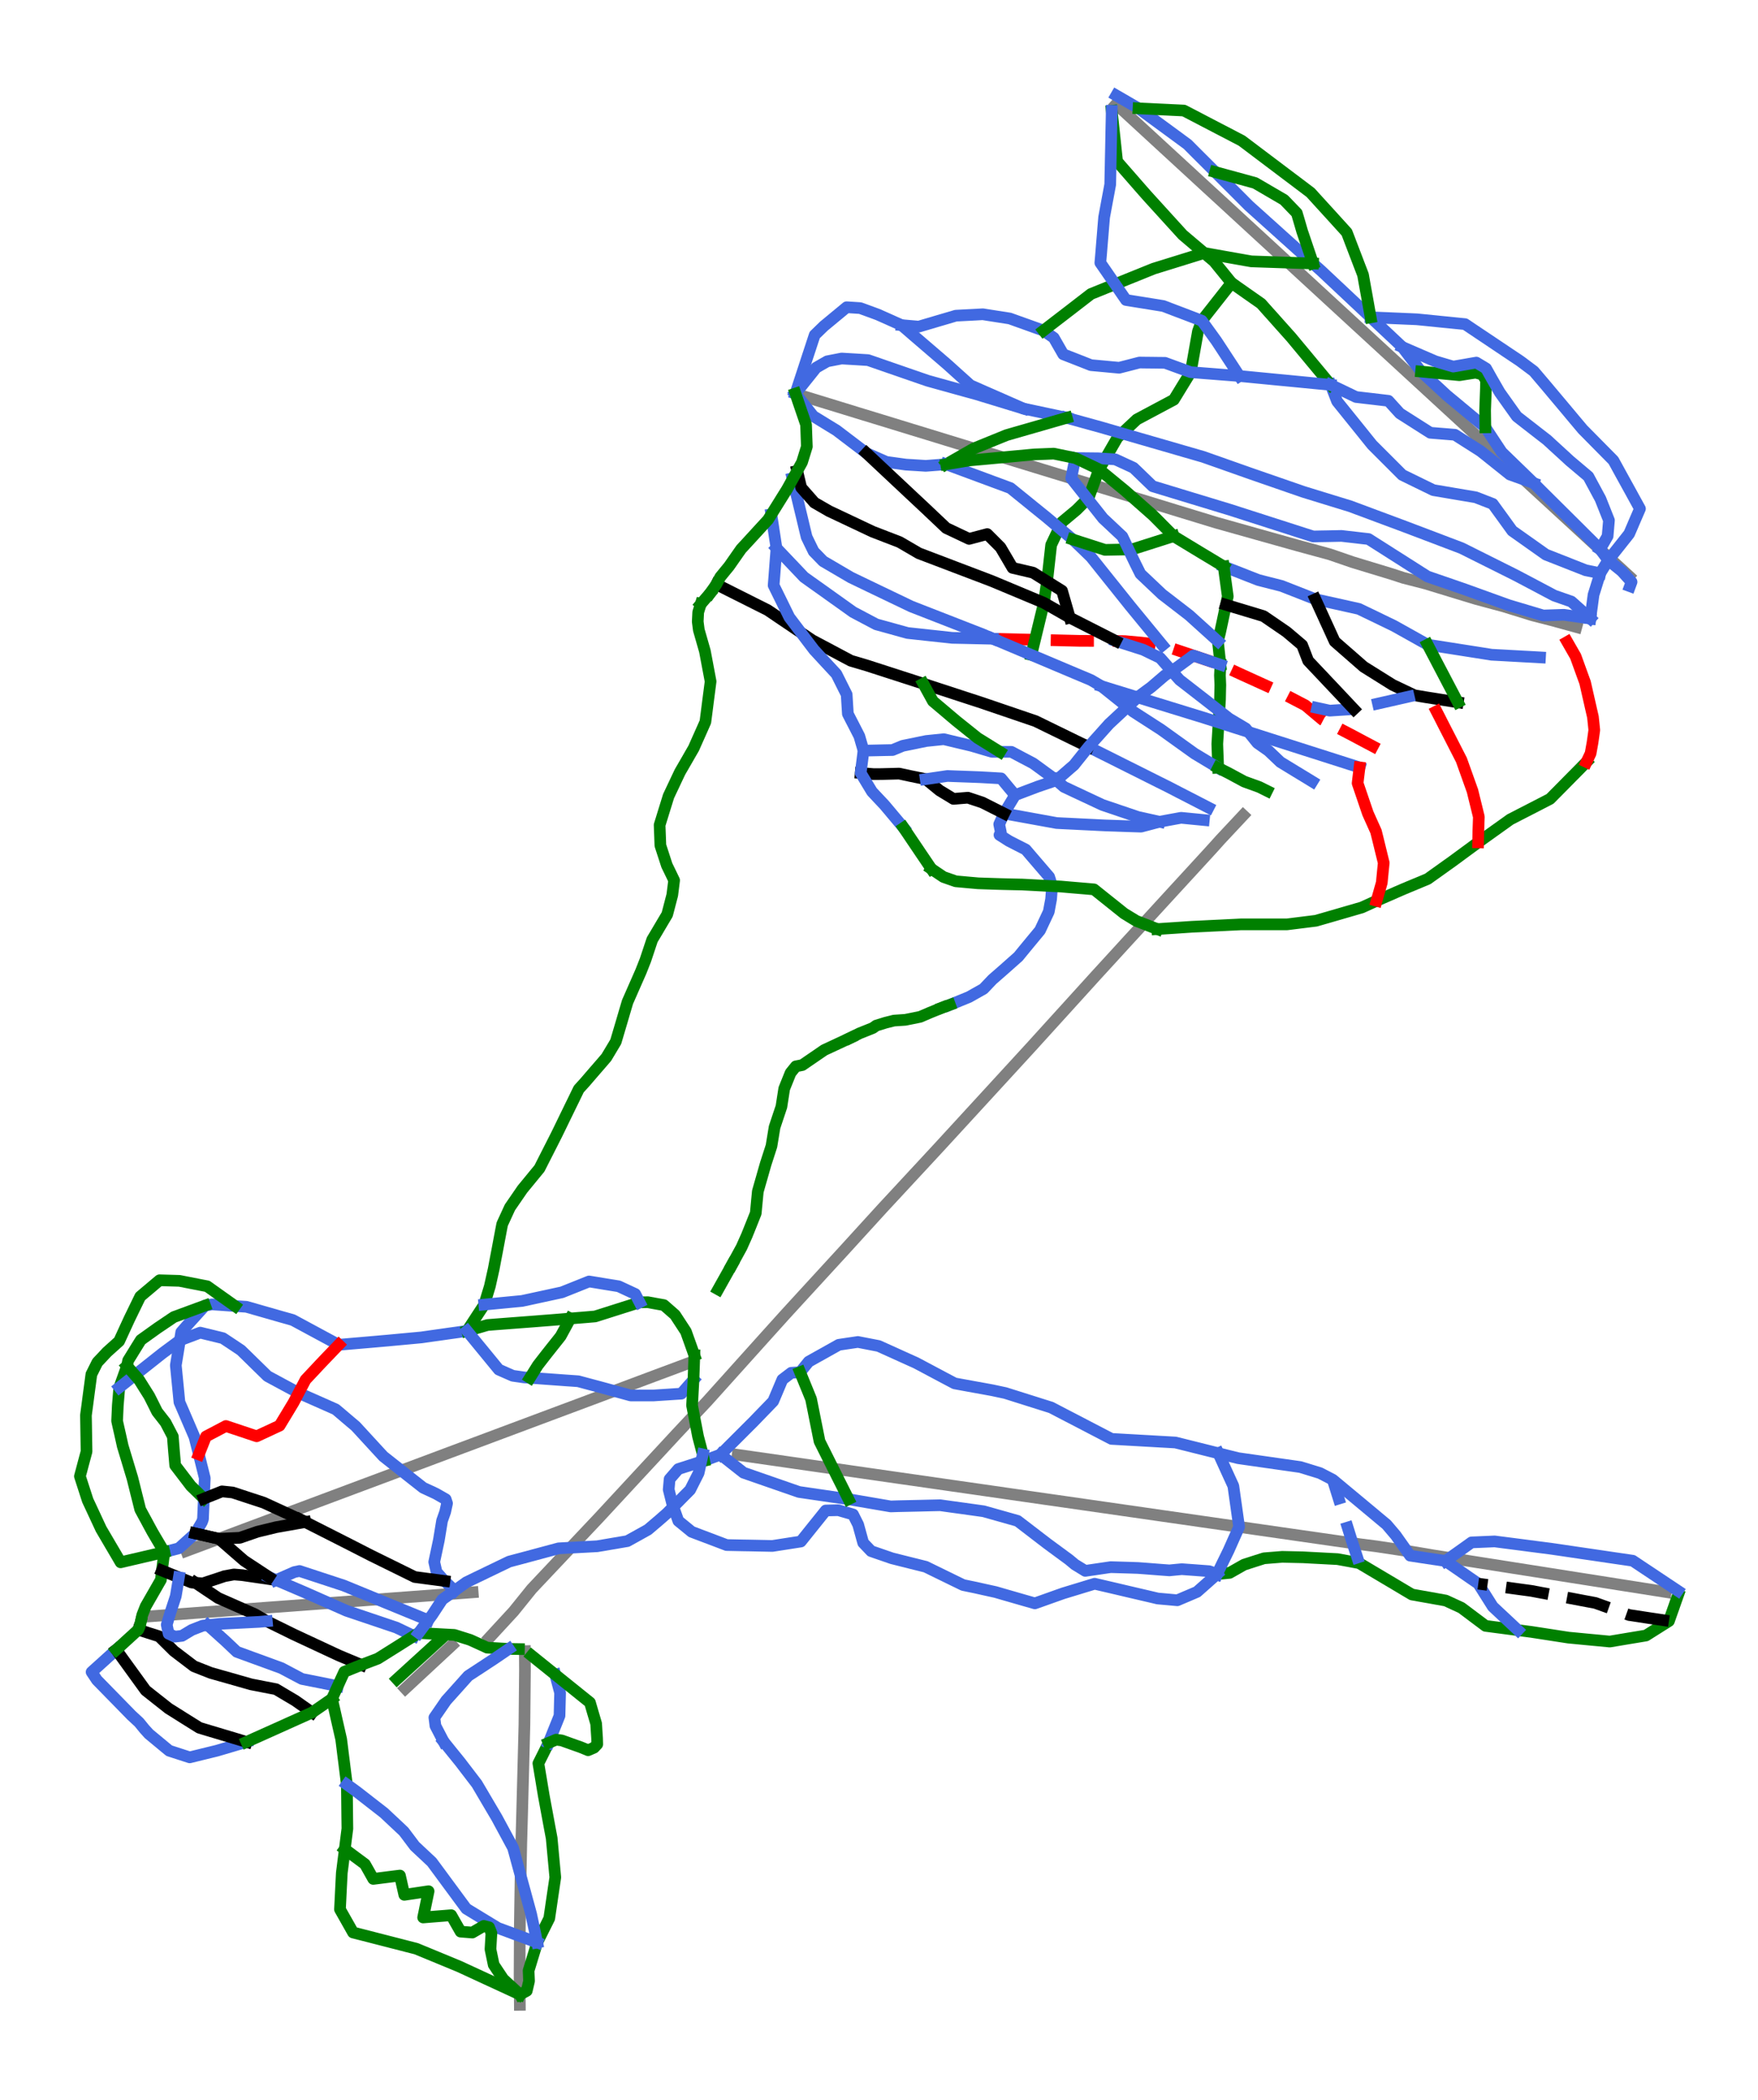 <?xml version="1.0" encoding="utf-8" standalone="no"?>
<!DOCTYPE svg PUBLIC "-//W3C//DTD SVG 1.1//EN"
  "http://www.w3.org/Graphics/SVG/1.1/DTD/svg11.dtd">
<svg height="72pt" version="1.1" viewBox="0 0 60.273 72" width="60.273pt" xmlns="http://www.w3.org/2000/svg" xmlns:xlink="http://www.w3.org/1999/xlink">
 <defs>
  <style type="text/css">*{stroke-linecap:butt;stroke-linejoin:round;}</style>
 </defs>
 <g id="figure_1">
  <g id="patch_1">
   <path d="M 0 72 
L 60.273 72 
L 60.273 0 
L 0 0 
z
" style="fill:#ffffff;"/>
  </g>
  <g id="axes_1">
   <g id="line2d_1">
    <path clip-path="url(#pe6d54db35a)" d="M 16.78 56.139 
L 17.61 55.239 
L 18.231 54.469 
L 18.807 53.858 
L 19.384 53.247 
L 19.96 52.636 
L 20.537 52.025 
L 21.2 51.309 
L 21.863 50.593 
L 22.527 49.877 
L 23.19 49.161 
L 23.717 48.599 
L 24.245 48.038 
L 24.913 47.295 
L 25.581 46.552 
L 26.249 45.809 
L 26.918 45.067 
L 27.42 44.519 
L 27.923 43.971 
L 28.426 43.423 
L 28.929 42.875 
L 29.596 42.143 
L 30.263 41.412 
L 30.743 40.895 
L 31.222 40.378 
L 31.702 39.861 
L 32.181 39.344 
L 32.975 38.48 
L 33.769 37.615 
L 34.563 36.75 
L 35.356 35.886 
L 35.913 35.272 
L 36.471 34.658 
L 37.028 34.044 
L 37.585 33.43 
L 38.141 32.823 
L 38.697 32.215 
L 39.377 31.475 
L 40.056 30.734 
L 40.736 29.994 
L 41.416 29.253 
L 41.67 28.974 
L 41.846 28.777 
L 42.621 27.95 
" style="fill:none;stroke:#808080;stroke-linecap:square;stroke-width:0.4;"/>
   </g>
   <g id="line2d_2">
    <path clip-path="url(#pe6d54db35a)" d="M 23.536 46.757 
L 23.267 46.858 
L 22.436 47.168 
L 21.605 47.479 
L 21.175 47.64 
L 20.311 47.963 
L 19.589 48.233 
L 18.866 48.503 
L 18.042 48.811 
L 17.218 49.119 
L 16.301 49.462 
L 15.422 49.79 
L 14.843 50.007 
L 13.953 50.34 
L 13.062 50.673 
L 12.421 50.912 
L 11.75 51.163 
L 11.079 51.414 
L 10.376 51.677 
L 9.673 51.939 
L 8.897 52.23 
L 8.12 52.52 
L 7.255 52.844 
L 6.39 53.167 
" style="fill:none;stroke:#808080;stroke-linecap:square;stroke-width:0.4;"/>
   </g>
   <g id="line2d_3">
    <path clip-path="url(#pe6d54db35a)" d="M 27.58 13.594 
L 28.752 13.953 
L 29.588 14.21 
L 29.978 14.329 
L 30.599 14.519 
L 31.221 14.71 
L 31.843 14.9 
L 32.464 15.091 
L 33.388 15.374 
L 34.089 15.588 
L 34.79 15.803 
L 35.759 16.1 
L 36.728 16.396 
L 37.878 16.749 
L 39.028 17.101 
L 39.694 17.305 
L 40.359 17.509 
L 41.025 17.712 
L 41.691 17.916 
L 42.393 18.113 
L 43.096 18.311 
L 43.798 18.508 
L 44.5 18.705 
L 45.592 19.002 
L 46.361 19.267 
L 47.027 19.47 
L 47.692 19.672 
L 48.116 19.81 
L 48.875 20.005 
L 49.736 20.268 
L 50.596 20.53 
L 51.557 20.789 
L 52.543 21.094 
L 53.198 21.262 
L 54.045 21.495 
" style="fill:none;stroke:#808080;stroke-linecap:square;stroke-width:0.4;"/>
   </g>
   <g id="line2d_4">
    <path clip-path="url(#pe6d54db35a)" d="M 38.27 3.573 
L 38.662 3.934 
L 39.291 4.513 
L 39.921 5.093 
L 40.656 5.769 
L 41.39 6.445 
L 41.886 6.9 
L 42.381 7.356 
L 42.898 7.832 
L 43.415 8.307 
L 44.076 8.916 
L 44.738 9.525 
L 45.592 10.311 
L 46.447 11.098 
L 47.348 11.927 
L 48.249 12.756 
L 48.932 13.384 
L 49.615 14.013 
L 50.072 14.433 
L 50.915 15.209 
L 51.435 15.687 
L 51.954 16.165 
L 52.473 16.643 
L 52.993 17.12 
L 53.665 17.739 
L 54.338 18.358 
L 54.884 18.861 
L 55.43 19.363 
L 55.848 19.748 
" style="fill:none;stroke:#808080;stroke-linecap:square;stroke-width:0.4;"/>
   </g>
   <g id="line2d_5">
    <path clip-path="url(#pe6d54db35a)" d="M 17.994 56.601 
L 17.998 57.263 
L 17.989 58.197 
L 17.98 59.13 
L 17.947 60.414 
L 17.913 61.698 
L 17.893 62.45 
L 17.872 63.203 
L 17.859 63.861 
L 17.845 64.52 
L 17.834 65.253 
L 17.823 65.985 
L 17.818 66.828 
L 17.814 67.671 
L 17.823 68.727 
" style="fill:none;stroke:#808080;stroke-linecap:square;stroke-width:0.4;"/>
   </g>
   <g id="line2d_6">
    <path clip-path="url(#pe6d54db35a)" d="M 25.29 49.874 
L 25.734 49.937 
L 26.904 50.105 
L 27.082 50.131 
L 27.819 50.237 
L 28.557 50.343 
L 29.294 50.449 
L 30.031 50.555 
L 30.894 50.679 
L 31.756 50.802 
L 32.608 50.925 
L 33.46 51.047 
L 34.634 51.216 
L 35.808 51.385 
L 36.49 51.482 
L 37.171 51.58 
L 37.853 51.678 
L 38.535 51.776 
L 39.199 51.871 
L 39.863 51.967 
L 40.528 52.062 
L 41.192 52.158 
L 41.542 52.208 
L 42.483 52.343 
L 43.275 52.457 
L 44.52 52.636 
L 45.766 52.815 
L 46.634 52.939 
L 47.197 53.011 
L 48.318 53.181 
L 49.099 53.313 
L 49.804 53.424 
L 50.509 53.535 
L 51.214 53.646 
L 51.919 53.757 
L 52.875 53.907 
L 53.831 54.058 
L 54.787 54.208 
L 55.743 54.359 
L 56.811 54.527 
L 57.113 54.575 
" style="fill:none;stroke:#808080;stroke-linecap:square;stroke-width:0.4;"/>
   </g>
   <g id="line2d_7">
    <path clip-path="url(#pe6d54db35a)" d="M 15.49 56.405 
L 14.694 57.144 
L 13.898 57.883 
" style="fill:none;stroke:#808080;stroke-linecap:square;stroke-width:0.4;"/>
   </g>
   <g id="line2d_8">
    <path clip-path="url(#pe6d54db35a)" d="M 16.205 54.586 
L 15.118 54.667 
L 14.031 54.748 
L 13.293 54.803 
L 12.556 54.858 
L 12.166 54.887 
L 11.08 54.968 
L 9.994 55.049 
L 9.045 55.119 
L 8.097 55.19 
L 7.676 55.221 
L 7.045 55.268 
L 6.668 55.296 
L 5.947 55.35 
L 5.227 55.403 
" style="fill:none;stroke:#808080;stroke-linecap:square;stroke-width:0.4;"/>
   </g>
   <g id="line2d_9">
    <path clip-path="url(#pe6d54db35a)" d="M 25.095 43.358 
L 24.977 43.568 
L 24.859 43.779 
L 24.741 43.989 
L 24.623 44.2 
" style="fill:none;stroke:#008000;stroke-linecap:square;stroke-width:0.4;"/>
   </g>
   <g id="line2d_10">
    <path clip-path="url(#pe6d54db35a)" d="M 55.884 20.096 
L 55.938 19.95 
L 55.771 19.766 
L 55.605 19.582 
L 55.372 19.393 
L 55.139 19.204 
L 54.998 19.014 
L 54.858 18.825 
L 54.715 18.683 
L 54.573 18.542 
L 54.43 18.4 
L 54.288 18.259 
L 54.146 18.117 
L 54.003 17.975 
L 53.861 17.834 
L 53.718 17.692 
L 53.576 17.551 
L 53.433 17.409 
L 53.291 17.268 
L 53.148 17.126 
L 53.006 16.985 
L 52.863 16.843 
L 52.721 16.701 
L 52.578 16.56 
L 52.305 16.295 
L 52.032 16.031 
L 51.759 15.766 
L 51.486 15.501 
L 51.346 15.289 
L 51.205 15.076 
L 51.065 14.863 
L 50.925 14.65 
L 50.76 14.513 
L 50.594 14.376 
L 50.429 14.239 
L 50.264 14.102 
L 50.099 13.965 
L 49.934 13.827 
L 49.768 13.69 
L 49.603 13.553 
L 49.383 13.349 
L 49.162 13.145 
L 48.942 12.942 
L 48.722 12.738 
L 48.561 12.528 
L 48.399 12.318 
L 48.238 12.107 
L 48.077 11.897 
L 47.806 11.642 
L 47.535 11.387 
L 47.264 11.133 
L 46.992 10.878 
L 46.782 10.679 
L 46.571 10.481 
L 46.36 10.283 
L 46.149 10.084 
L 45.938 9.886 
L 45.727 9.688 
L 45.516 9.49 
L 45.305 9.291 
L 45.161 9.162 
L 45.017 9.032 
L 44.816 8.851 
L 44.616 8.671 
L 44.415 8.49 
L 44.214 8.309 
L 44.013 8.129 
L 43.813 7.948 
L 43.612 7.767 
L 43.411 7.587 
L 43.264 7.454 
L 43.117 7.322 
L 42.97 7.19 
L 42.823 7.058 
L 42.678 6.913 
L 42.534 6.768 
L 42.389 6.623 
L 42.244 6.478 
L 42.099 6.334 
L 41.955 6.189 
L 41.81 6.044 
L 41.665 5.899 
L 41.427 5.661 
L 41.189 5.424 
L 40.951 5.186 
L 40.714 4.948 
L 40.504 4.794 
L 40.294 4.639 
L 40.084 4.485 
L 39.874 4.331 
L 39.664 4.177 
L 39.454 4.023 
L 39.244 3.868 
L 39.034 3.714 
L 38.844 3.604 
L 38.653 3.493 
L 38.463 3.383 
L 38.273 3.273 
" style="fill:none;stroke:#4169e1;stroke-linecap:square;stroke-width:0.4;"/>
   </g>
   <g id="line2d_11">
    <path clip-path="url(#pe6d54db35a)" d="M 52.798 22.536 
L 52.591 22.524 
L 52.383 22.513 
L 52.176 22.502 
L 51.968 22.49 
L 51.76 22.479 
L 51.553 22.467 
L 51.345 22.456 
L 51.138 22.445 
L 50.864 22.401 
L 50.59 22.358 
L 50.316 22.315 
L 50.042 22.272 
L 49.768 22.229 
L 49.494 22.186 
L 49.22 22.143 
L 48.946 22.1 
L 48.656 21.938 
L 48.367 21.776 
L 48.077 21.614 
L 47.787 21.452 
L 47.59 21.357 
L 47.393 21.262 
L 47.196 21.166 
L 46.999 21.071 
L 46.793 20.972 
L 46.588 20.873 
L 46.215 20.79 
L 45.843 20.707 
L 45.471 20.625 
L 45.098 20.542 
L 44.809 20.428 
L 44.519 20.314 
L 44.23 20.201 
L 43.94 20.087 
L 43.741 20.036 
L 43.542 19.986 
L 43.343 19.935 
L 43.144 19.884 
L 42.846 19.768 
L 42.549 19.651 
L 42.252 19.535 
L 41.955 19.418 
" style="fill:none;stroke:#4169e1;stroke-linecap:square;stroke-width:0.4;"/>
   </g>
   <g id="line2d_12">
    <path clip-path="url(#pe6d54db35a)" d="M 32.44 15.916 
L 32.09 15.943 
L 31.74 15.97 
L 31.398 15.948 
L 31.055 15.927 
L 30.722 15.881 
L 30.389 15.835 
L 30.05 15.686 
L 29.71 15.537 
L 29.452 15.341 
L 29.193 15.144 
L 28.935 14.948 
L 28.676 14.751 
L 28.478 14.63 
L 28.28 14.509 
L 28.082 14.387 
L 27.884 14.266 
L 27.731 14.073 
L 27.578 13.879 
L 27.426 13.686 
L 27.273 13.492 
" style="fill:none;stroke:#4169e1;stroke-linecap:square;stroke-width:0.4;"/>
   </g>
   <g id="line2d_13">
    <path clip-path="url(#pe6d54db35a)" d="M 54.864 19.651 
L 54.614 19.6 
L 54.364 19.549 
L 54.023 19.415 
L 53.682 19.28 
L 53.341 19.146 
L 52.999 19.012 
L 52.711 18.808 
L 52.424 18.605 
L 52.136 18.401 
L 51.848 18.198 
L 51.681 17.967 
L 51.514 17.736 
L 51.346 17.505 
L 51.179 17.274 
L 50.886 17.161 
L 50.593 17.047 
L 50.23 16.986 
L 49.868 16.925 
L 49.505 16.863 
L 49.142 16.802 
L 48.876 16.672 
L 48.609 16.542 
L 48.343 16.412 
L 48.077 16.282 
L 47.818 16.023 
L 47.56 15.765 
L 47.301 15.506 
L 47.043 15.248 
L 46.893 15.062 
L 46.743 14.875 
L 46.593 14.689 
L 46.443 14.503 
L 46.293 14.317 
L 46.143 14.131 
L 45.993 13.945 
L 45.843 13.759 
L 45.733 13.476 
L 45.623 13.193 
" style="fill:none;stroke:#4169e1;stroke-linecap:square;stroke-width:0.4;"/>
   </g>
   <g id="line2d_14">
    <path clip-path="url(#pe6d54db35a)" d="M 45.623 13.193 
L 45.454 12.99 
L 45.285 12.786 
L 45.116 12.583 
L 44.947 12.38 
L 44.778 12.176 
L 44.609 11.973 
L 44.44 11.77 
L 44.271 11.566 
L 44.142 11.422 
L 44.013 11.277 
L 43.883 11.132 
L 43.754 10.987 
L 43.625 10.842 
L 43.495 10.698 
L 43.366 10.553 
L 43.237 10.408 
L 42.984 10.231 
L 42.73 10.053 
L 42.477 9.875 
L 42.223 9.698 
L 42.074 9.514 
L 41.924 9.329 
L 41.774 9.145 
L 41.624 8.96 
L 41.454 8.817 
L 41.284 8.673 
L 41.1 8.517 
L 40.916 8.362 
L 40.732 8.206 
L 40.548 8.05 
L 40.418 7.907 
L 40.287 7.763 
L 40.042 7.494 
L 39.797 7.224 
L 39.552 6.955 
L 39.307 6.685 
L 39.055 6.398 
L 38.804 6.11 
L 38.552 5.822 
L 38.301 5.534 
L 38.277 5.317 
L 38.254 5.101 
L 38.231 4.884 
L 38.208 4.667 
L 38.185 4.451 
L 38.162 4.234 
L 38.138 4.017 
L 38.115 3.8 
" style="fill:none;stroke:#008000;stroke-linecap:square;stroke-width:0.4;"/>
   </g>
   <g id="line2d_15">
    <path clip-path="url(#pe6d54db35a)" d="M 47.242 25.675 
L 47.006 25.55 
L 46.77 25.425 
L 46.534 25.299 
L 46.298 25.174 
L 46.06 25.05 
L 45.822 24.926 
L 45.585 24.802 
L 45.347 24.678 
L 45.198 24.554 
L 45.05 24.429 
L 44.902 24.305 
L 44.754 24.18 
L 44.525 24.061 
L 44.296 23.941 
L 44.03 23.804 
L 43.764 23.666 
L 43.472 23.534 
L 43.181 23.402 
L 42.889 23.269 
L 42.598 23.137 
L 42.409 23.05 
L 42.22 22.962 
L 42.032 22.874 
L 41.843 22.786 
L 41.61 22.708 
L 41.376 22.629 
L 41.143 22.551 
L 40.909 22.472 
L 40.645 22.383 
L 40.381 22.295 
L 40.116 22.206 
L 39.852 22.117 
L 39.497 22.074 
L 39.142 22.031 
L 38.858 22.005 
L 38.574 21.979 
L 38.252 21.973 
L 37.942 21.972 
L 37.632 21.971 
L 37.322 21.97 
L 37.011 21.969 
L 36.641 21.96 
L 36.27 21.951 
L 35.899 21.942 
L 35.529 21.933 
L 35.158 21.924 
L 34.787 21.915 
L 34.417 21.906 
L 34.046 21.897 
" style="fill:none;stroke:#ff0000;stroke-dasharray:1.48,0.64;stroke-dashoffset:0;stroke-width:0.4;"/>
   </g>
   <g id="line2d_16">
    <path clip-path="url(#pe6d54db35a)" d="M 35.36 22.451 
L 35.413 22.227 
L 35.467 22.004 
L 35.521 21.781 
L 35.575 21.558 
L 35.629 21.335 
L 35.683 21.112 
L 35.737 20.889 
L 35.791 20.666 
L 35.822 20.449 
L 35.853 20.232 
L 35.884 20.015 
L 35.915 19.797 
L 35.946 19.518 
L 35.977 19.239 
L 36.008 18.96 
L 36.039 18.681 
L 36.132 18.484 
L 36.225 18.288 
L 36.318 18.091 
L 36.412 17.895 
L 36.66 17.688 
L 36.908 17.481 
L 37.115 17.274 
L 37.322 17.068 
L 37.412 16.823 
L 37.502 16.579 
L 37.592 16.334 
L 37.683 16.09 
L 37.841 15.817 
L 37.999 15.545 
L 38.156 15.272 
L 38.314 15 
L 38.481 14.843 
L 38.729 14.611 
L 38.976 14.379 
L 39.293 14.21 
L 39.611 14.041 
L 39.928 13.872 
L 40.245 13.703 
L 40.39 13.467 
L 40.534 13.231 
L 40.679 12.995 
L 40.824 12.759 
L 40.886 12.409 
L 40.948 12.059 
L 41.01 11.709 
L 41.072 11.36 
L 41.138 11.177 
L 41.203 10.994 
L 41.331 10.832 
L 41.458 10.67 
L 41.586 10.508 
L 41.713 10.346 
L 41.841 10.184 
L 41.968 10.022 
L 42.096 9.86 
L 42.223 9.698 
" style="fill:none;stroke:#008000;stroke-linecap:square;stroke-width:0.4;"/>
   </g>
   <g id="line2d_17">
    <path clip-path="url(#pe6d54db35a)" d="M 54.525 21.204 
L 54.362 21.058 
L 54.2 20.913 
L 54.037 20.767 
L 53.874 20.622 
L 53.581 20.52 
L 53.289 20.418 
L 52.956 20.242 
L 52.624 20.066 
L 52.291 19.89 
L 51.958 19.715 
L 51.727 19.599 
L 51.496 19.484 
L 51.265 19.368 
L 51.034 19.253 
L 50.803 19.137 
L 50.572 19.022 
L 50.341 18.906 
L 50.11 18.791 
L 49.874 18.701 
L 49.638 18.612 
L 49.402 18.522 
L 49.166 18.432 
L 48.93 18.343 
L 48.694 18.253 
L 48.458 18.164 
L 48.221 18.074 
L 47.981 17.984 
L 47.741 17.895 
L 47.5 17.805 
L 47.26 17.716 
L 47.019 17.626 
L 46.779 17.536 
L 46.538 17.447 
L 46.298 17.357 
L 46.096 17.295 
L 45.895 17.233 
L 45.693 17.171 
L 45.491 17.109 
L 45.29 17.047 
L 45.088 16.985 
L 44.886 16.923 
L 44.685 16.861 
L 44.458 16.782 
L 44.231 16.704 
L 44.004 16.625 
L 43.778 16.547 
L 43.551 16.468 
L 43.324 16.39 
L 43.097 16.311 
L 42.871 16.233 
L 42.668 16.161 
L 42.466 16.09 
L 42.263 16.018 
L 42.061 15.947 
L 41.859 15.875 
L 41.656 15.804 
L 41.454 15.733 
L 41.251 15.661 
L 41.032 15.598 
L 40.812 15.534 
L 40.592 15.471 
L 40.373 15.407 
L 40.153 15.343 
L 39.934 15.28 
L 39.714 15.216 
L 39.494 15.153 
L 39.275 15.089 
L 39.055 15.026 
L 38.836 14.962 
L 38.616 14.899 
L 38.396 14.835 
L 38.177 14.772 
L 37.957 14.708 
L 37.737 14.644 
L 37.446 14.564 
L 37.155 14.484 
L 36.864 14.403 
L 36.573 14.323 
" style="fill:none;stroke:#4169e1;stroke-linecap:square;stroke-width:0.4;"/>
   </g>
   <g id="line2d_18">
    <path clip-path="url(#pe6d54db35a)" d="M 36.573 14.323 
L 36.202 14.244 
L 35.831 14.165 
L 35.459 14.086 
L 35.088 14.007 
L 34.861 13.907 
L 34.633 13.807 
L 34.406 13.707 
L 34.179 13.607 
L 33.952 13.508 
L 33.724 13.408 
L 33.497 13.308 
L 33.27 13.208 
L 33.076 13.033 
L 32.881 12.858 
L 32.687 12.683 
L 32.493 12.508 
L 32.295 12.337 
L 32.097 12.167 
L 31.899 11.997 
L 31.701 11.827 
L 31.503 11.657 
L 31.305 11.487 
L 31.108 11.316 
L 30.91 11.146 
L 30.689 11.048 
L 30.469 10.949 
L 30.282 10.866 
L 30.096 10.783 
L 29.794 10.672 
L 29.492 10.562 
L 29.26 10.547 
L 29.028 10.532 
L 28.834 10.693 
L 28.64 10.853 
L 28.446 11.014 
L 28.252 11.174 
L 28.092 11.329 
L 27.932 11.484 
L 27.849 11.735 
L 27.767 11.986 
L 27.684 12.237 
L 27.602 12.488 
L 27.52 12.739 
L 27.437 12.99 
L 27.355 13.241 
L 27.273 13.492 
" style="fill:none;stroke:#4169e1;stroke-linecap:square;stroke-width:0.4;"/>
   </g>
   <g id="line2d_19">
    <path clip-path="url(#pe6d54db35a)" d="M 54.525 21.204 
L 54.298 21.172 
L 54.071 21.14 
L 53.843 21.108 
L 53.616 21.076 
L 53.263 21.088 
L 52.909 21.1 
L 52.618 21.013 
L 52.326 20.926 
L 52.035 20.839 
L 51.744 20.753 
L 51.552 20.684 
L 51.361 20.615 
L 51.169 20.546 
L 50.978 20.477 
L 50.787 20.408 
L 50.595 20.339 
L 50.404 20.27 
L 50.212 20.201 
L 49.894 20.091 
L 49.576 19.981 
L 49.257 19.872 
L 48.939 19.762 
L 48.7 19.611 
L 48.462 19.459 
L 48.224 19.308 
L 47.986 19.156 
L 47.719 18.987 
L 47.453 18.817 
L 47.186 18.648 
L 46.919 18.478 
L 46.688 18.452 
L 46.457 18.425 
L 46.226 18.399 
L 45.994 18.372 
L 45.751 18.377 
L 45.509 18.382 
L 45.266 18.386 
L 45.023 18.391 
L 44.666 18.277 
L 44.309 18.162 
L 43.952 18.047 
L 43.595 17.933 
L 43.239 17.818 
L 42.882 17.704 
L 42.525 17.589 
L 42.168 17.474 
L 41.837 17.374 
L 41.506 17.273 
L 41.174 17.172 
L 40.843 17.072 
L 40.512 16.971 
L 40.18 16.87 
L 39.849 16.769 
L 39.518 16.669 
L 39.353 16.51 
L 39.189 16.352 
L 39.025 16.193 
L 38.86 16.035 
L 38.548 15.891 
L 38.236 15.747 
L 37.945 15.729 
L 37.654 15.711 
L 37.457 15.709 
L 37.26 15.707 
L 37.063 15.705 
L 36.867 15.703 
" style="fill:none;stroke:#4169e1;stroke-linecap:square;stroke-width:0.4;"/>
   </g>
   <g id="line2d_20">
    <path clip-path="url(#pe6d54db35a)" d="M 35.088 14.007 
L 34.891 13.946 
L 34.693 13.886 
L 34.496 13.826 
L 34.298 13.765 
L 34.101 13.705 
L 33.904 13.645 
L 33.706 13.585 
L 33.509 13.524 
L 33.297 13.465 
L 33.084 13.407 
L 32.872 13.348 
L 32.659 13.289 
L 32.447 13.23 
L 32.234 13.171 
L 32.022 13.112 
L 31.81 13.053 
L 31.553 12.965 
L 31.297 12.876 
L 31.041 12.788 
L 30.785 12.699 
L 30.529 12.611 
L 30.273 12.522 
L 30.017 12.433 
L 29.761 12.345 
L 29.535 12.331 
L 29.308 12.317 
L 29.082 12.304 
L 28.856 12.29 
L 28.61 12.338 
L 28.363 12.386 
L 28.172 12.495 
L 27.982 12.604 
L 27.805 12.826 
L 27.627 13.048 
L 27.45 13.27 
L 27.273 13.492 
" style="fill:none;stroke:#4169e1;stroke-linecap:square;stroke-width:0.4;"/>
   </g>
   <g id="line2d_21">
    <path clip-path="url(#pe6d54db35a)" d="M 36.573 14.323 
L 36.315 14.397 
L 36.057 14.471 
L 35.799 14.546 
L 35.541 14.62 
L 35.283 14.694 
L 35.025 14.768 
L 34.767 14.842 
L 34.509 14.917 
L 34.229 15.031 
L 33.948 15.145 
L 33.668 15.259 
L 33.388 15.374 
L 33.151 15.509 
L 32.914 15.645 
L 32.677 15.78 
L 32.44 15.916 
" style="fill:none;stroke:#008000;stroke-linecap:square;stroke-width:0.4;"/>
   </g>
   <g id="line2d_22">
    <path clip-path="url(#pe6d54db35a)" d="M 45.623 13.193 
L 45.427 13.174 
L 45.231 13.155 
L 45.036 13.136 
L 44.84 13.117 
L 44.644 13.098 
L 44.449 13.079 
L 44.253 13.06 
L 44.057 13.041 
L 43.862 13.023 
L 43.666 13.004 
L 43.471 12.985 
L 43.275 12.966 
L 43.079 12.947 
L 42.884 12.928 
L 42.688 12.909 
L 42.492 12.89 
L 42.284 12.873 
L 42.075 12.857 
L 41.867 12.841 
L 41.658 12.824 
L 41.45 12.808 
L 41.241 12.792 
L 41.033 12.775 
L 40.824 12.759 
L 40.603 12.679 
L 40.383 12.599 
L 40.162 12.518 
L 39.942 12.438 
L 39.723 12.436 
L 39.504 12.433 
L 39.285 12.431 
L 39.066 12.428 
L 38.718 12.518 
L 38.37 12.607 
L 38.128 12.585 
L 37.887 12.562 
L 37.646 12.54 
L 37.404 12.518 
L 37.166 12.424 
L 36.929 12.331 
L 36.691 12.238 
L 36.453 12.145 
L 36.291 11.863 
L 36.129 11.58 
L 35.952 11.456 
L 35.776 11.332 
L 35.487 11.229 
L 35.197 11.125 
L 34.908 11.022 
L 34.619 10.918 
L 34.388 10.882 
L 34.157 10.846 
L 33.926 10.81 
L 33.695 10.773 
L 33.464 10.786 
L 33.233 10.798 
L 33.002 10.81 
L 32.771 10.822 
L 32.453 10.916 
L 32.136 11.009 
L 31.818 11.103 
L 31.5 11.197 
L 31.205 11.172 
L 30.91 11.146 
" style="fill:none;stroke:#4169e1;stroke-linecap:square;stroke-width:0.4;"/>
   </g>
   <g id="line2d_23">
    <path clip-path="url(#pe6d54db35a)" d="M 45.017 9.032 
L 44.753 9.023 
L 44.489 9.014 
L 44.226 9.005 
L 43.962 8.996 
L 43.698 8.987 
L 43.434 8.978 
L 43.17 8.969 
L 42.906 8.96 
L 42.703 8.925 
L 42.501 8.889 
L 42.298 8.853 
L 42.095 8.817 
L 41.892 8.781 
L 41.69 8.745 
L 41.487 8.709 
L 41.284 8.673 
L 41.068 8.74 
L 40.852 8.807 
L 40.636 8.874 
L 40.42 8.941 
L 40.204 9.008 
L 39.988 9.075 
L 39.772 9.142 
L 39.555 9.209 
L 39.287 9.317 
L 39.018 9.426 
L 38.749 9.534 
L 38.48 9.643 
L 38.211 9.752 
L 37.942 9.86 
L 37.673 9.969 
L 37.404 10.077 
L 37.201 10.234 
L 36.997 10.391 
L 36.794 10.548 
L 36.59 10.705 
L 36.386 10.862 
L 36.183 11.018 
L 35.979 11.175 
L 35.776 11.332 
" style="fill:none;stroke:#008000;stroke-linecap:square;stroke-width:0.4;"/>
   </g>
   <g id="line2d_24">
    <path clip-path="url(#pe6d54db35a)" d="M 42.492 12.89 
L 42.296 12.59 
L 42.099 12.29 
L 41.903 11.99 
L 41.706 11.69 
L 41.581 11.516 
L 41.455 11.342 
L 41.329 11.168 
L 41.203 10.994 
L 40.874 10.868 
L 40.545 10.742 
L 40.215 10.617 
L 39.886 10.491 
L 39.566 10.439 
L 39.245 10.387 
L 38.925 10.336 
L 38.604 10.284 
L 38.494 10.125 
L 38.384 9.965 
L 38.275 9.806 
L 38.165 9.647 
L 38.055 9.488 
L 37.945 9.328 
L 37.835 9.169 
L 37.725 9.01 
L 37.753 8.682 
L 37.778 8.373 
L 37.804 8.065 
L 37.829 7.756 
L 37.855 7.447 
L 37.907 7.166 
L 37.959 6.885 
L 38.012 6.604 
L 38.064 6.322 
L 38.07 6.007 
L 38.077 5.692 
L 38.083 5.377 
L 38.09 5.061 
L 38.096 4.746 
L 38.102 4.431 
L 38.109 4.116 
L 38.115 3.8 
" style="fill:none;stroke:#4169e1;stroke-linecap:square;stroke-width:0.4;"/>
   </g>
   <g id="line2d_25">
    <path clip-path="url(#pe6d54db35a)" d="M 54.525 21.204 
L 54.552 21.001 
L 54.58 20.797 
L 54.607 20.594 
L 54.634 20.391 
L 54.692 20.206 
L 54.749 20.021 
L 54.807 19.836 
L 54.864 19.651 
L 55.002 19.427 
L 55.139 19.204 
L 55.318 18.978 
L 55.497 18.753 
L 55.676 18.527 
L 55.855 18.301 
L 55.948 18.086 
L 56.04 17.87 
L 56.133 17.655 
L 56.226 17.44 
L 56.112 17.233 
L 55.998 17.026 
L 55.885 16.819 
L 55.771 16.613 
L 55.657 16.406 
L 55.543 16.199 
L 55.43 15.992 
L 55.316 15.785 
L 55.053 15.519 
L 54.789 15.252 
L 54.526 14.985 
L 54.263 14.719 
L 54.11 14.537 
L 53.957 14.355 
L 53.805 14.173 
L 53.652 13.99 
L 53.499 13.808 
L 53.346 13.626 
L 53.193 13.444 
L 53.041 13.262 
L 52.814 12.995 
L 52.587 12.728 
L 52.356 12.555 
L 52.126 12.383 
L 51.889 12.224 
L 51.651 12.065 
L 51.414 11.906 
L 51.177 11.747 
L 50.94 11.588 
L 50.702 11.429 
L 50.465 11.27 
L 50.228 11.111 
L 50.021 11.091 
L 49.814 11.07 
L 49.607 11.049 
L 49.401 11.029 
L 49.194 11.008 
L 48.987 10.987 
L 48.78 10.966 
L 48.573 10.946 
L 48.376 10.937 
L 48.178 10.929 
L 47.98 10.92 
L 47.783 10.912 
L 47.585 10.903 
L 47.388 10.895 
L 47.19 10.886 
L 46.992 10.878 
" style="fill:none;stroke:#4169e1;stroke-linecap:square;stroke-width:0.4;"/>
   </g>
   <g id="line2d_26">
    <path clip-path="url(#pe6d54db35a)" d="M 50.925 14.65 
L 50.921 14.359 
L 50.917 14.067 
L 50.931 13.686 
L 50.945 13.305 
L 50.948 13.033 
L 50.823 12.838 
L 50.592 12.775 
L 50.314 12.818 
L 50.037 12.862 
L 49.708 12.831 
L 49.379 12.8 
L 49.051 12.769 
L 48.722 12.738 
" style="fill:none;stroke:#008000;stroke-linecap:square;stroke-width:0.4;"/>
   </g>
   <g id="line2d_27">
    <path clip-path="url(#pe6d54db35a)" d="M 54.858 18.825 
L 54.988 18.603 
L 55.117 18.38 
L 55.14 18.109 
L 55.163 17.837 
L 55.09 17.654 
L 55.017 17.47 
L 54.944 17.287 
L 54.871 17.103 
L 54.767 16.911 
L 54.664 16.719 
L 54.56 16.527 
L 54.457 16.335 
L 54.3 16.202 
L 54.142 16.069 
L 53.985 15.936 
L 53.827 15.804 
L 53.631 15.623 
L 53.434 15.443 
L 53.237 15.263 
L 53.041 15.082 
L 52.781 14.881 
L 52.522 14.679 
L 52.263 14.478 
L 52.004 14.276 
L 51.858 14.071 
L 51.711 13.865 
L 51.565 13.659 
L 51.419 13.454 
L 51.281 13.215 
L 51.144 12.977 
L 51.047 12.804 
L 50.95 12.631 
L 50.783 12.53 
L 50.616 12.43 
L 50.418 12.464 
L 50.22 12.499 
L 50.022 12.533 
L 49.824 12.567 
L 49.517 12.477 
L 49.211 12.386 
L 48.927 12.264 
L 48.644 12.142 
L 48.36 12.019 
L 48.077 11.897 
" style="fill:none;stroke:#4169e1;stroke-linecap:square;stroke-width:0.4;"/>
   </g>
   <g id="line2d_28">
    <path clip-path="url(#pe6d54db35a)" d="M 45.017 9.032 
L 44.924 8.756 
L 44.83 8.479 
L 44.737 8.203 
L 44.643 7.926 
L 44.579 7.705 
L 44.514 7.483 
L 44.461 7.305 
L 44.242 7.078 
L 44.023 6.851 
L 43.775 6.706 
L 43.526 6.561 
L 43.278 6.416 
L 43.03 6.272 
L 42.689 6.178 
L 42.348 6.085 
L 42.006 5.992 
L 41.665 5.899 
" style="fill:none;stroke:#008000;stroke-linecap:square;stroke-width:0.4;"/>
   </g>
   <g id="line2d_29">
    <path clip-path="url(#pe6d54db35a)" d="M 46.992 10.878 
L 46.927 10.514 
L 46.862 10.149 
L 46.796 9.785 
L 46.731 9.421 
L 46.661 9.239 
L 46.591 9.058 
L 46.522 8.876 
L 46.452 8.694 
L 46.383 8.513 
L 46.313 8.331 
L 46.244 8.149 
L 46.174 7.968 
L 45.954 7.725 
L 45.734 7.483 
L 45.514 7.241 
L 45.293 6.999 
L 45.113 6.801 
L 44.933 6.603 
L 44.638 6.38 
L 44.344 6.158 
L 44.049 5.936 
L 43.754 5.713 
L 43.459 5.491 
L 43.165 5.269 
L 42.87 5.046 
L 42.575 4.824 
L 42.327 4.695 
L 42.079 4.565 
L 41.83 4.436 
L 41.582 4.307 
L 41.334 4.178 
L 41.086 4.048 
L 40.838 3.919 
L 40.589 3.79 
L 40.395 3.78 
L 40.201 3.771 
L 40.006 3.761 
L 39.812 3.752 
L 39.617 3.743 
L 39.423 3.733 
L 39.229 3.724 
L 39.034 3.714 
" style="fill:none;stroke:#008000;stroke-linecap:square;stroke-width:0.4;"/>
   </g>
   <g id="line2d_30">
    <path clip-path="url(#pe6d54db35a)" d="M 39.852 22.117 
L 39.711 21.946 
L 39.571 21.775 
L 39.43 21.604 
L 39.29 21.433 
L 39.149 21.262 
L 39.009 21.091 
L 38.868 20.92 
L 38.728 20.749 
L 38.563 20.542 
L 38.397 20.335 
L 38.232 20.128 
L 38.066 19.922 
L 37.901 19.715 
L 37.735 19.508 
L 37.57 19.301 
L 37.404 19.094 
L 37.25 18.945 
L 37.095 18.795 
L 36.94 18.646 
L 36.785 18.496 
L 36.557 18.305 
L 36.329 18.113 
L 36.102 17.921 
L 35.874 17.729 
L 35.72 17.605 
L 35.566 17.48 
L 35.412 17.356 
L 35.259 17.231 
L 35.105 17.106 
L 34.951 16.982 
L 34.797 16.857 
L 34.643 16.732 
L 34.368 16.63 
L 34.092 16.528 
L 33.817 16.426 
L 33.542 16.324 
L 33.266 16.222 
L 32.991 16.12 
L 32.715 16.018 
L 32.44 15.916 
" style="fill:none;stroke:#4169e1;stroke-linecap:square;stroke-width:0.4;"/>
   </g>
   <g id="line2d_31">
    <path clip-path="url(#pe6d54db35a)" d="M 49.981 24.075 
L 49.714 24.033 
L 49.446 23.991 
L 49.179 23.948 
L 48.911 23.906 
L 48.703 23.871 
L 48.494 23.835 
L 48.307 23.746 
L 48.12 23.657 
L 47.933 23.568 
L 47.746 23.479 
L 47.498 23.324 
L 47.249 23.168 
L 47.001 23.013 
L 46.753 22.858 
L 46.505 22.641 
L 46.257 22.424 
L 46.008 22.207 
L 45.76 21.99 
L 45.677 21.809 
L 45.595 21.628 
L 45.512 21.447 
L 45.429 21.266 
L 45.347 21.085 
L 45.264 20.904 
L 45.181 20.723 
L 45.098 20.542 
" style="fill:none;stroke:#000000;stroke-linecap:square;stroke-width:0.4;"/>
   </g>
   <g id="line2d_32">
    <path clip-path="url(#pe6d54db35a)" d="M 48.494 23.835 
L 48.234 23.895 
L 47.974 23.954 
L 47.714 24.013 
L 47.454 24.072 
L 47.194 24.131 
L 46.934 24.19 
L 46.674 24.25 
L 46.414 24.309 
L 46.208 24.322 
L 46.003 24.335 
L 45.797 24.348 
L 45.591 24.362 
L 45.382 24.316 
L 45.172 24.271 
L 44.963 24.226 
L 44.754 24.18 
" style="fill:none;stroke:#4169e1;stroke-dasharray:1.48,0.64;stroke-dashoffset:0;stroke-width:0.4;"/>
   </g>
   <g id="line2d_33">
    <path clip-path="url(#pe6d54db35a)" d="M 40.238 18.38 
L 39.883 18.493 
L 39.529 18.606 
L 39.174 18.719 
L 38.819 18.832 
L 38.585 18.837 
L 38.352 18.841 
L 38.118 18.846 
L 37.885 18.85 
L 37.61 18.762 
L 37.335 18.673 
L 37.06 18.585 
L 36.785 18.496 
" style="fill:none;stroke:#008000;stroke-linecap:square;stroke-width:0.4;"/>
   </g>
   <g id="line2d_34">
    <path clip-path="url(#pe6d54db35a)" d="M 41.843 22.786 
L 41.821 22.585 
L 41.799 22.383 
L 41.777 22.181 
L 41.755 21.98 
L 41.826 21.702 
L 41.906 21.33 
L 41.969 21.031 
L 42.033 20.733 
L 42.094 20.445 
L 42.059 20.188 
L 42.024 19.932 
L 41.989 19.675 
L 41.955 19.418 
" style="fill:none;stroke:#008000;stroke-linecap:square;stroke-width:0.4;"/>
   </g>
   <g id="line2d_35">
    <path clip-path="url(#pe6d54db35a)" d="M 41.765 26.322 
L 41.758 26.117 
L 41.75 25.913 
L 41.742 25.708 
L 41.735 25.504 
L 41.758 25.124 
L 41.781 24.744 
L 41.804 24.365 
L 41.828 23.985 
L 41.833 23.732 
L 41.839 23.478 
L 41.825 23.153 
L 41.843 22.786 
" style="fill:none;stroke:#008000;stroke-linecap:square;stroke-width:0.4;"/>
   </g>
   <g id="line2d_36">
    <path clip-path="url(#pe6d54db35a)" d="M 41.765 26.322 
L 41.562 26.199 
L 41.359 26.077 
L 41.156 25.955 
L 40.953 25.833 
L 40.666 25.627 
L 40.378 25.421 
L 40.091 25.215 
L 39.804 25.009 
L 39.566 24.856 
L 39.328 24.702 
L 39.09 24.549 
L 38.852 24.395 
L 38.58 24.177 
L 38.308 23.959 
L 38.036 23.741 
L 37.763 23.523 
L 37.584 23.418 
L 37.404 23.313 
L 37.149 23.205 
L 36.893 23.098 
L 36.638 22.99 
L 36.382 22.882 
L 36.126 22.774 
L 35.871 22.666 
L 35.615 22.558 
L 35.36 22.451 
L 35.031 22.312 
L 34.703 22.174 
L 34.374 22.035 
L 34.046 21.897 
" style="fill:none;stroke:#4169e1;stroke-linecap:square;stroke-width:0.4;"/>
   </g>
   <g id="line2d_37">
    <path clip-path="url(#pe6d54db35a)" d="M 34.046 21.897 
L 33.864 21.819 
L 33.681 21.741 
L 33.376 21.623 
L 33.071 21.504 
L 32.766 21.385 
L 32.461 21.266 
L 32.156 21.147 
L 31.851 21.028 
L 31.546 20.909 
L 31.241 20.79 
L 31.018 20.683 
L 30.795 20.576 
L 30.571 20.469 
L 30.348 20.362 
L 30.054 20.221 
L 29.76 20.08 
L 29.466 19.938 
L 29.172 19.797 
L 28.935 19.658 
L 28.698 19.519 
L 28.461 19.38 
L 28.223 19.241 
L 28.06 19.073 
L 27.896 18.905 
L 27.775 18.658 
L 27.655 18.41 
L 27.594 18.158 
L 27.534 17.906 
L 27.474 17.654 
L 27.413 17.403 
L 27.353 17.151 
L 27.292 16.899 
L 27.232 16.647 
L 27.171 16.395 
" style="fill:none;stroke:#4169e1;stroke-linecap:square;stroke-width:0.4;"/>
   </g>
   <g id="line2d_38">
    <path clip-path="url(#pe6d54db35a)" d="M 41.431 27.684 
L 41.096 27.511 
L 40.762 27.339 
L 40.427 27.167 
L 40.093 26.994 
L 39.92 26.907 
L 39.746 26.821 
L 39.573 26.734 
L 39.399 26.647 
L 39.226 26.56 
L 39.053 26.473 
L 38.879 26.386 
L 38.706 26.3 
L 38.532 26.213 
L 38.359 26.126 
L 38.185 26.039 
L 38.012 25.952 
L 37.839 25.866 
L 37.665 25.779 
L 37.492 25.692 
L 37.318 25.605 
" style="fill:none;stroke:#4169e1;stroke-linecap:square;stroke-width:0.4;"/>
   </g>
   <g id="line2d_39">
    <path clip-path="url(#pe6d54db35a)" d="M 37.318 25.605 
L 37.091 25.494 
L 36.864 25.384 
L 36.637 25.273 
L 36.41 25.162 
L 36.183 25.052 
L 35.956 24.941 
L 35.729 24.83 
L 35.501 24.719 
L 35.274 24.642 
L 35.046 24.564 
L 34.819 24.487 
L 34.591 24.409 
L 34.364 24.332 
L 34.136 24.254 
L 33.909 24.177 
L 33.681 24.099 
L 33.428 24.016 
L 33.175 23.934 
L 32.921 23.851 
L 32.668 23.768 
L 32.415 23.685 
L 32.161 23.603 
L 31.908 23.52 
L 31.655 23.437 
L 31.414 23.36 
L 31.174 23.282 
L 30.934 23.205 
L 30.694 23.127 
L 30.454 23.05 
L 30.214 22.972 
L 29.974 22.895 
L 29.733 22.817 
L 29.453 22.734 
L 29.172 22.651 
L 28.842 22.476 
L 28.511 22.3 
L 28.18 22.124 
L 27.849 21.948 
L 27.658 21.819 
L 27.466 21.69 
L 27.275 21.561 
L 27.084 21.431 
L 26.892 21.302 
L 26.701 21.173 
L 26.51 21.043 
L 26.318 20.914 
L 26.099 20.804 
L 25.879 20.694 
L 25.659 20.583 
L 25.44 20.473 
L 25.22 20.363 
L 25.001 20.253 
L 24.781 20.142 
L 24.561 20.032 
" style="fill:none;stroke:#000000;stroke-linecap:square;stroke-width:0.4;"/>
   </g>
   <g id="line2d_40">
    <path clip-path="url(#pe6d54db35a)" d="M 34.046 21.897 
L 33.696 21.889 
L 33.347 21.881 
L 32.997 21.873 
L 32.647 21.866 
L 32.265 21.824 
L 31.882 21.783 
L 31.499 21.741 
L 31.117 21.7 
L 30.848 21.626 
L 30.58 21.551 
L 30.311 21.477 
L 30.042 21.403 
L 29.844 21.298 
L 29.645 21.193 
L 29.447 21.088 
L 29.248 20.983 
L 29.038 20.833 
L 28.828 20.683 
L 28.617 20.533 
L 28.407 20.383 
L 28.197 20.233 
L 27.987 20.084 
L 27.776 19.934 
L 27.566 19.784 
L 27.33 19.535 
L 27.094 19.287 
L 26.858 19.039 
L 26.622 18.791 
" style="fill:none;stroke:#4169e1;stroke-linecap:square;stroke-width:0.4;"/>
   </g>
   <g id="line2d_41">
    <path clip-path="url(#pe6d54db35a)" d="M 46.611 26.308 
L 46.276 26.202 
L 45.942 26.095 
L 45.607 25.988 
L 45.273 25.881 
L 44.939 25.775 
L 44.604 25.668 
L 44.27 25.561 
L 43.935 25.454 
L 43.601 25.348 
L 43.267 25.241 
L 42.932 25.134 
L 42.598 25.027 
L 42.263 24.921 
L 41.929 24.814 
L 41.594 24.707 
L 41.26 24.6 
L 41.041 24.533 
L 40.823 24.466 
L 40.604 24.398 
L 40.386 24.331 
L 40.167 24.264 
L 39.949 24.196 
L 39.73 24.129 
L 39.512 24.062 
L 39.293 23.994 
L 39.075 23.927 
L 38.856 23.86 
L 38.637 23.792 
L 38.419 23.725 
L 38.2 23.658 
L 37.982 23.59 
L 37.763 23.523 
" style="fill:none;stroke:#4169e1;stroke-linecap:square;stroke-width:0.4;"/>
   </g>
   <g id="line2d_42">
    <path clip-path="url(#pe6d54db35a)" d="M 44.992 26.792 
L 44.719 26.625 
L 44.445 26.459 
L 44.172 26.292 
L 43.899 26.126 
L 43.695 25.932 
L 43.491 25.738 
L 43.3 25.604 
L 43.11 25.471 
L 42.909 25.221 
L 42.707 24.97 
L 42.424 24.802 
L 42.14 24.633 
L 41.937 24.474 
L 41.734 24.314 
L 41.531 24.154 
L 41.328 23.995 
L 41.106 23.823 
L 40.885 23.651 
L 40.663 23.479 
L 40.441 23.307 
L 40.275 23.119 
L 40.109 22.931 
L 39.942 22.743 
L 39.776 22.555 
L 39.484 22.414 
L 39.191 22.272 
L 38.956 22.198 
L 38.722 22.123 
L 38.487 22.048 
L 38.252 21.973 
" style="fill:none;stroke:#4169e1;stroke-linecap:square;stroke-width:0.4;"/>
   </g>
   <g id="line2d_43">
    <path clip-path="url(#pe6d54db35a)" d="M 38.252 21.973 
L 38.056 21.873 
L 37.859 21.773 
L 37.662 21.673 
L 37.465 21.573 
L 37.268 21.473 
L 37.071 21.373 
L 36.874 21.273 
L 36.677 21.173 
L 36.456 21.046 
L 36.234 20.919 
L 36.013 20.793 
L 35.791 20.666 
L 35.569 20.573 
L 35.346 20.48 
L 35.124 20.387 
L 34.902 20.294 
L 34.679 20.201 
L 34.457 20.108 
L 34.235 20.015 
L 34.012 19.922 
L 33.699 19.802 
L 33.385 19.683 
L 33.072 19.564 
L 32.758 19.445 
L 32.445 19.325 
L 32.131 19.206 
L 31.818 19.087 
L 31.504 18.968 
L 31.175 18.776 
L 30.845 18.584 
L 30.613 18.494 
L 30.381 18.405 
L 30.149 18.315 
L 29.917 18.226 
L 29.731 18.138 
L 29.545 18.05 
L 29.359 17.962 
L 29.172 17.874 
L 28.986 17.786 
L 28.8 17.698 
L 28.614 17.61 
L 28.428 17.523 
L 28.175 17.377 
L 27.922 17.231 
L 27.695 16.973 
L 27.468 16.715 
L 27.4 16.43 
L 27.332 16.144 
" style="fill:none;stroke:#000000;stroke-linecap:square;stroke-width:0.4;"/>
   </g>
   <g id="line2d_44">
    <path clip-path="url(#pe6d54db35a)" d="M 36.677 21.173 
L 36.611 20.943 
L 36.544 20.712 
L 36.478 20.482 
L 36.412 20.252 
L 36.163 20.097 
L 35.915 19.942 
L 35.667 19.787 
L 35.419 19.632 
L 35.067 19.549 
L 34.715 19.467 
L 34.612 19.291 
L 34.509 19.115 
L 34.405 18.939 
L 34.302 18.764 
L 34.074 18.536 
L 33.847 18.309 
L 33.537 18.391 
L 33.226 18.474 
L 33.03 18.381 
L 32.833 18.288 
L 32.637 18.195 
L 32.44 18.102 
L 32.254 17.926 
L 32.068 17.75 
L 31.882 17.574 
L 31.696 17.398 
L 31.448 17.166 
L 31.199 16.933 
L 30.951 16.7 
L 30.703 16.468 
L 30.455 16.235 
L 30.207 16.003 
L 29.959 15.77 
L 29.71 15.537 
" style="fill:none;stroke:#000000;stroke-linecap:square;stroke-width:0.4;"/>
   </g>
   <g id="line2d_45">
    <path clip-path="url(#pe6d54db35a)" d="M 52.578 16.56 
L 52.375 16.487 
L 52.172 16.413 
L 51.969 16.34 
L 51.766 16.267 
L 51.515 16.066 
L 51.264 15.866 
L 51.014 15.666 
L 50.763 15.466 
L 50.542 15.325 
L 50.321 15.185 
L 50.1 15.044 
L 49.88 14.904 
L 49.669 14.887 
L 49.459 14.87 
L 49.248 14.853 
L 49.038 14.836 
L 48.777 14.67 
L 48.516 14.504 
L 48.255 14.338 
L 47.994 14.172 
L 47.798 13.956 
L 47.602 13.74 
L 47.324 13.707 
L 47.046 13.674 
L 46.768 13.642 
L 46.49 13.609 
L 46.273 13.505 
L 46.056 13.401 
L 45.839 13.297 
L 45.623 13.193 
" style="fill:none;stroke:#4169e1;stroke-linecap:square;stroke-width:0.4;"/>
   </g>
   <g id="line2d_46">
    <path clip-path="url(#pe6d54db35a)" d="M 46.414 24.309 
L 46.199 24.081 
L 45.984 23.852 
L 45.769 23.624 
L 45.553 23.396 
L 45.378 23.21 
L 45.202 23.024 
L 45.026 22.838 
L 44.85 22.651 
L 44.747 22.383 
L 44.643 22.114 
L 44.375 21.886 
L 44.106 21.659 
L 43.836 21.474 
L 43.566 21.289 
L 43.32 21.121 
L 42.998 21.024 
L 42.676 20.927 
L 42.354 20.83 
L 42.033 20.733 
" style="fill:none;stroke:#000000;stroke-linecap:square;stroke-width:0.4;"/>
   </g>
   <g id="line2d_47">
    <path clip-path="url(#pe6d54db35a)" d="M 41.755 21.98 
L 41.51 21.758 
L 41.264 21.536 
L 41.018 21.314 
L 40.773 21.092 
L 40.541 20.913 
L 40.309 20.734 
L 40.077 20.555 
L 39.845 20.377 
L 39.659 20.201 
L 39.473 20.025 
L 39.287 19.849 
L 39.1 19.673 
L 38.935 19.342 
L 38.821 19.105 
L 38.707 18.867 
L 38.594 18.629 
L 38.48 18.391 
L 38.314 18.236 
L 38.149 18.081 
L 37.984 17.926 
L 37.818 17.771 
L 37.682 17.599 
L 37.546 17.427 
L 37.409 17.255 
L 37.273 17.083 
L 37.137 16.912 
L 37.001 16.74 
L 36.865 16.568 
L 36.728 16.396 
L 36.797 16.049 
L 36.867 15.703 
" style="fill:none;stroke:#4169e1;stroke-linecap:square;stroke-width:0.4;"/>
   </g>
   <g id="line2d_48">
    <path clip-path="url(#pe6d54db35a)" d="M 41.843 22.786 
L 41.61 22.708 
L 41.376 22.629 
L 41.143 22.551 
L 40.909 22.472 
L 40.644 22.667 
L 40.379 22.862 
L 40.159 23.008 
L 39.938 23.154 
L 39.704 23.354 
L 39.471 23.554 
L 39.258 23.711 
L 39.045 23.868 
L 38.79 24.105 
L 38.536 24.341 
L 38.282 24.578 
L 38.028 24.814 
L 37.85 25.012 
L 37.673 25.21 
L 37.496 25.407 
L 37.318 25.605 
L 37.194 25.76 
L 37.07 25.916 
L 36.945 26.071 
L 36.821 26.227 
L 36.67 26.357 
L 36.52 26.488 
L 36.369 26.618 
L 36.218 26.748 
L 35.9 26.856 
L 35.583 26.963 
L 35.388 27.037 
L 35.192 27.111 
L 34.997 27.185 
L 34.802 27.259 
L 34.613 27.572 
L 34.424 27.886 
L 34.341 28.071 
L 34.258 28.256 
L 34.316 28.543 
L 34.267 28.622 
L 34.43 28.726 
L 34.593 28.83 
L 34.88 28.977 
L 35.167 29.123 
L 35.367 29.357 
L 35.568 29.591 
L 35.769 29.825 
L 35.97 30.059 
L 36.072 30.376 
L 36.054 30.602 
L 36.036 30.829 
L 35.996 31.042 
L 35.957 31.254 
L 35.806 31.575 
L 35.656 31.895 
L 35.427 32.171 
L 35.199 32.447 
L 35.056 32.621 
L 34.914 32.795 
L 34.678 33.004 
L 34.443 33.213 
L 34.235 33.395 
L 34.026 33.577 
L 33.873 33.738 
L 33.72 33.899 
L 33.471 34.039 
L 33.223 34.179 
L 32.895 34.313 
L 32.567 34.447 
" style="fill:none;stroke:#4169e1;stroke-linecap:square;stroke-width:0.4;"/>
   </g>
   <g id="line2d_49">
    <path clip-path="url(#pe6d54db35a)" d="M 16.013 45.626 
L 16.212 45.321 
L 16.411 45.016 
L 16.605 44.722 
L 16.699 44.409 
L 16.794 44.096 
L 16.861 43.796 
L 16.928 43.496 
L 16.964 43.304 
L 17 43.113 
L 17.037 42.922 
L 17.073 42.731 
L 17.109 42.539 
L 17.145 42.348 
L 17.181 42.157 
L 17.218 41.965 
L 17.35 41.678 
L 17.482 41.391 
L 17.698 41.077 
L 17.913 40.764 
L 18.059 40.587 
L 18.204 40.41 
L 18.349 40.233 
L 18.495 40.056 
L 18.643 39.764 
L 18.792 39.471 
L 18.941 39.178 
L 19.089 38.885 
L 19.184 38.691 
L 19.278 38.497 
L 19.372 38.303 
L 19.467 38.109 
L 19.561 37.915 
L 19.656 37.722 
L 19.75 37.528 
L 19.844 37.334 
L 20.055 37.102 
L 20.238 36.889 
L 20.422 36.676 
L 20.606 36.464 
L 20.789 36.251 
L 20.951 35.981 
L 21.112 35.711 
L 21.213 35.37 
L 21.314 35.029 
L 21.414 34.688 
L 21.515 34.347 
L 21.63 34.086 
L 21.745 33.824 
L 21.86 33.563 
L 21.975 33.301 
L 22.052 33.106 
L 22.129 32.911 
L 22.245 32.563 
L 22.361 32.214 
L 22.49 31.998 
L 22.618 31.781 
L 22.746 31.565 
L 22.875 31.349 
L 22.962 31.015 
L 23.049 30.682 
L 23.081 30.43 
L 23.112 30.179 
L 22.988 29.921 
L 22.863 29.664 
L 22.752 29.323 
L 22.641 28.982 
L 22.628 28.632 
L 22.615 28.282 
L 22.692 28.034 
L 22.768 27.787 
L 22.845 27.54 
L 22.922 27.292 
L 23.019 27.086 
L 23.117 26.879 
L 23.214 26.673 
L 23.312 26.466 
L 23.43 26.262 
L 23.548 26.058 
L 23.665 25.854 
L 23.783 25.65 
L 23.883 25.424 
L 23.984 25.198 
L 24.084 24.973 
L 24.184 24.747 
L 24.229 24.4 
L 24.273 24.054 
L 24.318 23.708 
L 24.363 23.361 
L 24.314 23.101 
L 24.265 22.841 
L 24.216 22.581 
L 24.167 22.321 
L 24.063 21.958 
L 23.959 21.596 
L 23.922 21.31 
L 23.938 20.988 
L 24.024 20.712 
" style="fill:none;stroke:#008000;stroke-linecap:square;stroke-width:0.4;"/>
   </g>
   <g id="line2d_50">
    <path clip-path="url(#pe6d54db35a)" d="M 41.272 28.111 
L 41.077 28.092 
L 40.882 28.073 
L 40.688 28.054 
L 40.493 28.035 
L 40.122 28.103 
L 39.752 28.171 
L 39.437 28.255 
L 39.121 28.338 
L 38.816 28.328 
L 38.511 28.318 
L 38.206 28.307 
L 37.901 28.297 
L 37.691 28.287 
L 37.482 28.276 
L 37.272 28.266 
L 37.063 28.256 
L 36.854 28.245 
L 36.644 28.235 
L 36.435 28.225 
L 36.225 28.214 
L 36 28.173 
L 35.775 28.132 
L 35.55 28.091 
L 35.325 28.05 
L 35.099 28.009 
L 34.874 27.968 
L 34.649 27.927 
L 34.424 27.886 
" style="fill:none;stroke:#4169e1;stroke-linecap:square;stroke-width:0.4;"/>
   </g>
   <g id="line2d_51">
    <path clip-path="url(#pe6d54db35a)" d="M 34.424 27.886 
L 34.238 27.792 
L 34.053 27.699 
L 33.867 27.605 
L 33.681 27.511 
L 33.433 27.428 
L 33.185 27.346 
L 32.937 27.366 
L 32.689 27.387 
L 32.451 27.242 
L 32.213 27.098 
L 31.976 26.904 
L 31.738 26.71 
L 31.466 26.655 
L 31.194 26.599 
L 30.83 26.52 
L 30.523 26.528 
L 30.217 26.536 
L 29.943 26.537 
L 29.726 26.518 
L 29.509 26.499 
" style="fill:none;stroke:#000000;stroke-linecap:square;stroke-width:0.4;"/>
   </g>
   <g id="line2d_52">
    <path clip-path="url(#pe6d54db35a)" d="M 39.752 28.171 
L 39.385 28.089 
L 39.018 28.008 
L 38.712 27.904 
L 38.407 27.801 
L 38.102 27.697 
L 37.797 27.594 
L 37.466 27.439 
L 37.135 27.284 
L 36.805 27.129 
L 36.474 26.973 
L 36.218 26.748 
" style="fill:none;stroke:#4169e1;stroke-linecap:square;stroke-width:0.4;"/>
   </g>
   <g id="line2d_53">
    <path clip-path="url(#pe6d54db35a)" d="M 36.218 26.748 
L 36.018 26.603 
L 35.818 26.458 
L 35.619 26.312 
L 35.419 26.167 
L 35.233 26.069 
L 35.046 25.971 
L 34.86 25.872 
L 34.674 25.774 
L 34.478 25.774 
L 34.281 25.774 
L 34.012 25.774 
L 33.661 25.671 
L 33.309 25.567 
L 33.071 25.51 
L 32.833 25.454 
L 32.596 25.397 
L 32.358 25.34 
L 32.058 25.371 
L 31.758 25.402 
L 31.556 25.443 
L 31.355 25.485 
L 31.153 25.526 
L 30.951 25.567 
L 30.6 25.712 
L 30.337 25.717 
L 30.074 25.723 
L 29.84 25.728 
L 29.607 25.733 
" style="fill:none;stroke:#4169e1;stroke-linecap:square;stroke-width:0.4;"/>
   </g>
   <g id="line2d_54">
    <path clip-path="url(#pe6d54db35a)" d="M 34.281 25.774 
L 34.09 25.655 
L 33.899 25.536 
L 33.707 25.417 
L 33.516 25.299 
L 33.335 25.154 
L 33.154 25.009 
L 32.973 24.864 
L 32.792 24.719 
L 32.59 24.549 
L 32.389 24.378 
L 32.187 24.208 
L 31.985 24.037 
L 31.82 23.737 
L 31.655 23.437 
" style="fill:none;stroke:#008000;stroke-linecap:square;stroke-width:0.4;"/>
   </g>
   <g id="line2d_55">
    <path clip-path="url(#pe6d54db35a)" d="M 34.802 27.259 
L 34.562 26.972 
L 34.323 26.684 
L 33.961 26.663 
L 33.599 26.643 
L 33.319 26.632 
L 33.04 26.622 
L 32.761 26.612 
L 32.482 26.601 
L 32.11 26.656 
L 31.738 26.71 
" style="fill:none;stroke:#4169e1;stroke-linecap:square;stroke-width:0.4;"/>
   </g>
   <g id="line2d_56">
    <path clip-path="url(#pe6d54db35a)" d="M 54.394 26.122 
L 54.238 26.28 
L 54.082 26.439 
L 53.925 26.597 
L 53.769 26.755 
L 53.613 26.913 
L 53.457 27.071 
L 53.3 27.229 
L 53.144 27.387 
L 52.803 27.563 
L 52.462 27.739 
L 52.12 27.914 
L 51.779 28.09 
L 51.504 28.287 
L 51.228 28.484 
L 50.953 28.681 
L 50.677 28.878 
L 50.459 29.039 
L 50.241 29.199 
L 50.022 29.36 
L 49.804 29.521 
L 49.59 29.673 
L 49.377 29.826 
L 49.163 29.978 
L 48.949 30.131 
L 48.739 30.219 
L 48.529 30.306 
L 48.318 30.394 
L 48.108 30.482 
L 47.88 30.581 
L 47.653 30.681 
L 47.425 30.78 
L 47.197 30.879 
L 46.944 30.994 
L 46.691 31.109 
L 46.494 31.166 
L 46.298 31.223 
L 46.101 31.28 
L 45.905 31.337 
L 45.708 31.394 
L 45.512 31.451 
L 45.316 31.507 
L 45.119 31.564 
L 44.871 31.595 
L 44.623 31.626 
L 44.375 31.657 
L 44.126 31.688 
L 43.93 31.688 
L 43.733 31.688 
L 43.537 31.688 
L 43.34 31.688 
L 43.144 31.688 
L 42.947 31.688 
L 42.751 31.688 
L 42.554 31.688 
L 42.342 31.699 
L 42.13 31.709 
L 41.918 31.72 
L 41.706 31.73 
L 41.494 31.74 
L 41.282 31.751 
L 41.07 31.761 
L 40.858 31.771 
L 40.563 31.791 
L 40.269 31.811 
L 39.974 31.83 
L 39.679 31.85 
" style="fill:none;stroke:#008000;stroke-linecap:square;stroke-width:0.4;"/>
   </g>
   <g id="line2d_57">
    <path clip-path="url(#pe6d54db35a)" d="M 53.735 22.005 
L 53.877 22.253 
L 54.019 22.5 
L 54.1 22.724 
L 54.181 22.948 
L 54.262 23.172 
L 54.344 23.396 
L 54.411 23.691 
L 54.478 23.985 
L 54.545 24.28 
L 54.613 24.575 
L 54.637 24.801 
L 54.66 25.028 
L 54.63 25.245 
L 54.599 25.462 
L 54.533 25.829 
L 54.394 26.122 
" style="fill:none;stroke:#ff0000;stroke-linecap:square;stroke-width:0.4;"/>
   </g>
   <g id="line2d_58">
    <path clip-path="url(#pe6d54db35a)" d="M 49.252 24.385 
L 49.359 24.593 
L 49.465 24.802 
L 49.572 25.011 
L 49.679 25.219 
L 49.786 25.428 
L 49.892 25.636 
L 49.999 25.845 
L 50.106 26.054 
L 50.2 26.318 
L 50.295 26.583 
L 50.389 26.847 
L 50.484 27.112 
L 50.538 27.335 
L 50.593 27.557 
L 50.648 27.78 
L 50.702 28.003 
L 50.694 28.233 
L 50.686 28.462 
L 50.682 28.67 
L 50.677 28.878 
" style="fill:none;stroke:#ff0000;stroke-linecap:square;stroke-width:0.4;"/>
   </g>
   <g id="line2d_59">
    <path clip-path="url(#pe6d54db35a)" d="M 46.611 26.308 
L 46.578 26.579 
L 46.546 26.849 
L 46.634 27.108 
L 46.722 27.366 
L 46.81 27.625 
L 46.898 27.883 
L 47.037 28.193 
L 47.176 28.503 
L 47.243 28.772 
L 47.309 29.042 
L 47.375 29.311 
L 47.441 29.58 
L 47.407 29.92 
L 47.374 30.259 
L 47.286 30.569 
L 47.197 30.879 
" style="fill:none;stroke:#ff0000;stroke-linecap:square;stroke-width:0.4;"/>
   </g>
   <g id="line2d_60">
    <path clip-path="url(#pe6d54db35a)" d="M 5.633 53.208 
L 5.881 53.143 
L 6.13 53.078 
L 6.413 52.823 
L 6.697 52.567 
L 6.81 52.372 
L 6.924 52.177 
L 6.959 52.077 
L 6.974 51.726 
L 6.99 51.375 
L 7.005 51.023 
L 7.021 50.671 
L 6.97 50.467 
L 6.919 50.264 
L 6.869 50.061 
L 6.818 49.858 
L 6.744 49.561 
L 6.669 49.265 
L 6.54 48.965 
L 6.411 48.665 
L 6.282 48.365 
L 6.152 48.066 
L 6.121 47.75 
L 6.09 47.435 
L 6.059 47.12 
L 6.028 46.804 
L 6.063 46.59 
L 6.098 46.376 
L 6.133 46.162 
L 6.168 45.948 
L 6.186 45.841 
L 6.214 45.667 
L 6.399 45.453 
L 6.556 45.279 
L 6.713 45.105 
L 6.871 44.931 
L 7.028 44.757 
L 7.269 44.716 
L 7.465 44.729 
L 7.662 44.743 
L 7.858 44.757 
L 8.054 44.771 
L 8.251 44.785 
L 8.448 44.798 
L 8.647 44.855 
L 8.846 44.912 
L 9.045 44.969 
L 9.244 45.026 
L 9.443 45.083 
L 9.642 45.14 
L 9.842 45.196 
L 10.041 45.253 
L 10.237 45.359 
L 10.434 45.465 
L 10.63 45.571 
L 10.827 45.677 
L 11.023 45.783 
L 11.22 45.889 
L 11.416 45.995 
L 11.613 46.101 
L 11.822 46.083 
L 12.031 46.065 
L 12.241 46.047 
L 12.45 46.029 
L 12.66 46.011 
L 12.869 45.993 
L 13.079 45.974 
L 13.288 45.956 
L 13.578 45.929 
L 13.867 45.902 
L 14.157 45.875 
L 14.447 45.848 
L 14.643 45.82 
L 14.838 45.792 
L 15.034 45.765 
L 15.23 45.737 
L 15.425 45.709 
L 15.621 45.682 
L 15.817 45.654 
L 16.013 45.626 
" style="fill:none;stroke:#4169e1;stroke-linecap:square;stroke-width:0.4;"/>
   </g>
   <g id="line2d_61">
    <path clip-path="url(#pe6d54db35a)" d="M 16.013 45.626 
L 16.364 45.525 
L 16.715 45.423 
L 16.99 45.401 
L 17.265 45.38 
L 17.54 45.359 
L 17.814 45.338 
L 18.089 45.317 
L 18.364 45.296 
L 18.639 45.274 
L 18.914 45.253 
L 19.233 45.227 
L 19.552 45.2 
L 19.765 45.182 
L 19.978 45.165 
L 20.19 45.147 
L 20.403 45.129 
L 20.594 45.069 
L 20.784 45.009 
L 20.975 44.948 
L 21.165 44.888 
L 21.356 44.827 
L 21.547 44.767 
L 21.737 44.706 
L 21.928 44.646 
L 22.212 44.641 
L 22.486 44.691 
L 22.76 44.74 
L 22.951 44.907 
L 23.142 45.074 
L 23.329 45.36 
L 23.516 45.646 
L 23.588 45.849 
L 23.661 46.052 
L 23.733 46.255 
L 23.805 46.458 
" style="fill:none;stroke:#008000;stroke-linecap:square;stroke-width:0.4;"/>
   </g>
   <g id="line2d_62">
    <path clip-path="url(#pe6d54db35a)" d="M 16.605 44.722 
L 16.928 44.691 
L 17.251 44.66 
L 17.575 44.629 
L 17.898 44.598 
L 18.24 44.524 
L 18.582 44.45 
L 18.923 44.376 
L 19.265 44.302 
L 19.498 44.209 
L 19.731 44.116 
L 19.963 44.023 
L 20.196 43.93 
L 20.449 43.971 
L 20.703 44.013 
L 20.956 44.054 
L 21.21 44.095 
L 21.494 44.227 
L 21.778 44.359 
L 21.928 44.646 
" style="fill:none;stroke:#4169e1;stroke-linecap:square;stroke-width:0.4;"/>
   </g>
   <g id="line2d_63">
    <path clip-path="url(#pe6d54db35a)" d="M 16.013 45.626 
L 16.149 45.792 
L 16.285 45.958 
L 16.421 46.124 
L 16.557 46.289 
L 16.693 46.455 
L 16.829 46.621 
L 16.965 46.787 
L 17.101 46.952 
L 17.341 47.058 
L 17.58 47.163 
L 17.771 47.19 
L 17.962 47.218 
L 18.17 47.233 
L 18.377 47.247 
L 18.583 47.262 
L 18.79 47.277 
L 18.997 47.292 
L 19.204 47.307 
L 19.41 47.322 
L 19.617 47.336 
L 19.824 47.351 
L 20.155 47.44 
L 20.486 47.528 
L 20.77 47.605 
L 21.054 47.683 
L 21.339 47.76 
L 21.623 47.838 
L 21.82 47.838 
L 22.016 47.838 
L 22.213 47.838 
L 22.409 47.838 
L 22.647 47.822 
L 22.885 47.807 
L 23.123 47.791 
L 23.361 47.776 
L 23.568 47.54 
L 23.776 47.304 
" style="fill:none;stroke:#4169e1;stroke-linecap:square;stroke-width:0.4;"/>
   </g>
   <g id="line2d_64">
    <path clip-path="url(#pe6d54db35a)" d="M 18.17 47.233 
L 18.304 47.019 
L 18.437 46.806 
L 18.582 46.619 
L 18.727 46.432 
L 18.851 46.275 
L 18.975 46.119 
L 19.099 45.963 
L 19.223 45.806 
L 19.388 45.503 
L 19.552 45.2 
" style="fill:none;stroke:#008000;stroke-linecap:square;stroke-width:0.4;"/>
   </g>
   <g id="line2d_65">
    <path clip-path="url(#pe6d54db35a)" d="M 4.821 55.623 
L 4.878 55.363 
L 4.993 55.071 
L 5.124 54.842 
L 5.255 54.614 
L 5.386 54.385 
L 5.517 54.157 
L 5.552 53.839 
L 5.592 53.524 
L 5.633 53.208 
L 5.53 53.034 
L 5.427 52.859 
L 5.324 52.685 
L 5.222 52.511 
L 5.118 52.32 
L 5.015 52.128 
L 4.911 51.937 
L 4.808 51.746 
L 4.741 51.477 
L 4.673 51.208 
L 4.606 50.939 
L 4.539 50.671 
L 4.456 50.397 
L 4.374 50.123 
L 4.291 49.849 
L 4.208 49.575 
L 4.16 49.359 
L 4.112 49.144 
L 4.063 48.929 
L 4.015 48.713 
L 4.027 48.446 
L 4.039 48.179 
L 4.062 47.905 
L 4.084 47.631 
L 4.093 47.56 
L 4.158 47.377 
L 4.224 47.195 
L 4.289 47.012 
L 4.354 46.829 
L 4.394 46.639 
L 4.503 46.463 
L 4.611 46.287 
L 4.72 46.111 
L 4.829 45.936 
L 5.118 45.729 
L 5.408 45.522 
L 5.684 45.336 
L 5.959 45.15 
L 6.226 45.052 
L 6.494 44.953 
L 6.761 44.855 
L 7.028 44.757 
" style="fill:none;stroke:#008000;stroke-linecap:square;stroke-width:0.4;"/>
   </g>
   <g id="line2d_66">
    <path clip-path="url(#pe6d54db35a)" d="M 4.093 47.56 
L 4.279 47.413 
L 4.464 47.266 
L 4.65 47.119 
L 4.836 46.972 
L 5.022 46.825 
L 5.208 46.678 
L 5.393 46.531 
L 5.579 46.384 
L 5.874 46.166 
L 6.168 45.948 
L 6.517 45.816 
L 6.865 45.684 
L 7.059 45.732 
L 7.253 45.779 
L 7.447 45.826 
L 7.641 45.874 
L 7.952 46.08 
L 8.262 46.287 
L 8.49 46.509 
L 8.717 46.732 
L 8.944 46.954 
L 9.172 47.176 
L 9.441 47.321 
L 9.71 47.466 
L 9.979 47.611 
L 10.247 47.755 
L 10.563 47.895 
L 10.878 48.034 
L 11.194 48.174 
L 11.509 48.314 
L 11.68 48.458 
L 11.85 48.603 
L 12.021 48.748 
L 12.192 48.892 
L 12.43 49.151 
L 12.667 49.409 
L 12.905 49.668 
L 13.143 49.926 
L 13.314 50.061 
L 13.484 50.195 
L 13.655 50.329 
L 13.826 50.464 
L 13.996 50.598 
L 14.167 50.733 
L 14.338 50.867 
L 14.508 51.001 
L 14.724 51.101 
L 14.939 51.201 
L 15.11 51.298 
L 15.28 51.395 
L 15.327 51.536 
L 15.263 51.829 
L 15.156 52.132 
L 15.101 52.466 
L 15.046 52.8 
L 14.967 53.173 
L 14.888 53.545 
L 14.967 53.891 
L 15.103 54.043 
L 15.239 54.196 
L 15.414 54.363 
L 15.589 54.53 
" style="fill:none;stroke:#4169e1;stroke-linecap:square;stroke-width:0.4;"/>
   </g>
   <g id="line2d_67">
    <path clip-path="url(#pe6d54db35a)" d="M 6.99 51.375 
L 6.768 51.157 
L 6.545 50.94 
L 6.411 50.764 
L 6.276 50.588 
L 6.142 50.412 
L 6.007 50.236 
L 5.987 49.999 
L 5.966 49.761 
L 5.945 49.502 
L 5.925 49.244 
L 5.801 49.006 
L 5.677 48.768 
L 5.532 48.582 
L 5.387 48.396 
L 5.253 48.127 
L 5.118 47.859 
L 4.942 47.579 
L 4.767 47.3 
L 4.56 47.065 
L 4.354 46.829 
" style="fill:none;stroke:#008000;stroke-linecap:square;stroke-width:0.4;"/>
   </g>
   <g id="line2d_68">
    <path clip-path="url(#pe6d54db35a)" d="M 5.633 53.208 
L 5.258 53.295 
L 4.884 53.383 
L 4.509 53.47 
L 4.135 53.558 
L 3.968 53.272 
L 3.8 52.987 
L 3.633 52.702 
L 3.465 52.416 
L 3.351 52.171 
L 3.237 51.926 
L 3.123 51.681 
L 3.008 51.436 
L 2.941 51.229 
L 2.874 51.022 
L 2.807 50.815 
L 2.74 50.608 
L 2.797 50.397 
L 2.853 50.185 
L 2.91 49.973 
L 2.967 49.761 
L 2.962 49.451 
L 2.957 49.141 
L 2.952 48.83 
L 2.946 48.52 
L 2.993 48.169 
L 3.039 47.817 
L 3.086 47.466 
L 3.133 47.114 
L 3.236 46.907 
L 3.339 46.701 
L 3.505 46.525 
L 3.67 46.349 
L 3.877 46.163 
L 4.084 45.977 
L 4.172 45.786 
L 4.26 45.594 
L 4.348 45.403 
L 4.436 45.212 
L 4.529 45.021 
L 4.622 44.829 
L 4.715 44.638 
L 4.808 44.447 
L 4.973 44.307 
L 5.139 44.168 
L 5.304 44.028 
L 5.47 43.889 
L 5.811 43.899 
L 6.152 43.909 
L 6.39 43.956 
L 6.628 44.002 
L 6.866 44.049 
L 7.104 44.095 
L 7.341 44.264 
L 7.579 44.433 
L 7.817 44.602 
L 8.054 44.771 
" style="fill:none;stroke:#008000;stroke-linecap:square;stroke-width:0.4;"/>
   </g>
   <g id="line2d_69">
    <path clip-path="url(#pe6d54db35a)" d="M 6.818 49.858 
L 6.94 49.551 
L 7.062 49.244 
L 7.404 49.065 
L 7.745 48.885 
L 8.009 48.973 
L 8.272 49.061 
L 8.536 49.149 
L 8.8 49.237 
L 8.996 49.146 
L 9.193 49.055 
L 9.389 48.963 
L 9.586 48.872 
L 9.705 48.675 
L 9.824 48.479 
L 9.942 48.283 
L 10.061 48.086 
L 10.165 47.89 
L 10.268 47.693 
L 10.372 47.497 
L 10.475 47.3 
L 10.63 47.135 
L 10.785 46.97 
L 10.94 46.804 
L 11.096 46.639 
L 11.354 46.37 
L 11.613 46.101 
" style="fill:none;stroke:#ff0000;stroke-linecap:square;stroke-width:0.4;"/>
   </g>
   <g id="line2d_70">
    <path clip-path="url(#pe6d54db35a)" d="M 6.99 51.375 
L 7.3 51.25 
L 7.611 51.126 
L 7.977 51.164 
L 8.242 51.251 
L 8.507 51.338 
L 8.773 51.425 
L 9.038 51.512 
L 9.356 51.658 
L 9.674 51.804 
L 9.992 51.951 
L 10.31 52.097 
" style="fill:none;stroke:#000000;stroke-linecap:square;stroke-width:0.4;"/>
   </g>
   <g id="line2d_71">
    <path clip-path="url(#pe6d54db35a)" d="M 10.31 52.097 
L 10.466 52.177 
L 10.794 52.343 
L 11.122 52.509 
L 11.45 52.675 
L 11.778 52.842 
L 12.011 52.96 
L 12.244 53.079 
L 12.476 53.198 
L 12.709 53.317 
L 12.898 53.41 
L 13.086 53.503 
L 13.275 53.596 
L 13.464 53.689 
L 13.653 53.782 
L 13.841 53.875 
L 14.03 53.968 
L 14.219 54.061 
L 14.474 54.095 
L 14.729 54.129 
L 14.984 54.162 
L 15.239 54.196 
" style="fill:none;stroke:#000000;stroke-linecap:square;stroke-width:0.4;"/>
   </g>
   <g id="line2d_72">
    <path clip-path="url(#pe6d54db35a)" d="M 6.697 52.567 
L 6.899 52.613 
L 7.1 52.659 
L 7.302 52.705 
L 7.503 52.751 
L 7.862 52.734 
L 8.221 52.718 
L 8.525 52.613 
L 8.83 52.508 
L 9.145 52.432 
L 9.459 52.355 
L 9.711 52.31 
L 9.963 52.266 
L 10.214 52.221 
L 10.466 52.177 
" style="fill:none;stroke:#000000;stroke-linecap:square;stroke-width:0.4;"/>
   </g>
   <g id="line2d_73">
    <path clip-path="url(#pe6d54db35a)" d="M 3.986 56.556 
L 3.838 56.69 
L 3.689 56.824 
L 3.541 56.958 
L 3.393 57.092 
L 3.141 57.319 
L 3.324 57.594 
L 3.472 57.745 
L 3.62 57.896 
L 3.767 58.047 
L 3.915 58.198 
L 4.063 58.349 
L 4.21 58.5 
L 4.358 58.651 
L 4.506 58.803 
L 4.767 59.044 
L 4.953 59.272 
L 5.108 59.443 
L 5.281 59.586 
L 5.454 59.729 
L 5.627 59.873 
L 5.801 60.016 
L 6.152 60.13 
L 6.504 60.244 
L 6.737 60.187 
L 6.969 60.13 
L 7.202 60.073 
L 7.435 60.016 
L 7.689 59.941 
L 7.944 59.866 
L 8.198 59.79 
L 8.453 59.715 
" style="fill:none;stroke:#4169e1;stroke-linecap:square;stroke-width:0.4;"/>
   </g>
   <g id="line2d_74">
    <path clip-path="url(#pe6d54db35a)" d="M 5.552 53.839 
L 5.843 53.957 
L 6.133 54.074 
L 6.352 54.163 
L 6.57 54.251 
L 6.705 54.261 
L 6.955 54.28 
L 7.184 54.204 
L 7.413 54.129 
L 7.698 54.033 
L 8.021 53.974 
L 8.31 53.998 
L 8.599 54.04 
L 8.888 54.082 
L 9.177 54.124 
L 9.467 54.167 
" style="fill:none;stroke:#000000;stroke-linecap:square;stroke-width:0.4;"/>
   </g>
   <g id="line2d_75">
    <path clip-path="url(#pe6d54db35a)" d="M 9.22 54.062 
L 9.467 54.167 
L 9.706 54.269 
L 9.945 54.371 
L 10.184 54.473 
L 10.423 54.575 
L 10.606 54.656 
L 10.788 54.736 
L 10.97 54.817 
L 11.152 54.897 
L 11.335 54.978 
L 11.517 55.058 
L 11.699 55.139 
L 11.881 55.219 
L 12.095 55.291 
L 12.308 55.363 
L 12.522 55.435 
L 12.735 55.507 
L 12.949 55.579 
L 13.162 55.651 
L 13.375 55.723 
L 13.589 55.795 
L 13.89 55.939 
L 14.191 56.083 
" style="fill:none;stroke:#4169e1;stroke-linecap:square;stroke-width:0.4;"/>
   </g>
   <g id="line2d_76">
    <path clip-path="url(#pe6d54db35a)" d="M 6.705 54.261 
L 6.898 54.391 
L 7.091 54.521 
L 7.285 54.65 
L 7.478 54.78 
L 7.791 54.918 
L 8.104 55.056 
L 8.417 55.194 
L 8.73 55.332 
L 8.939 55.454 
L 9.148 55.576 
L 9.376 55.689 
L 9.605 55.801 
L 9.833 55.913 
L 10.061 56.026 
L 10.255 56.116 
L 10.449 56.207 
L 10.643 56.297 
L 10.837 56.388 
L 11.031 56.478 
L 11.225 56.569 
L 11.419 56.659 
L 11.613 56.749 
L 11.807 56.831 
L 12.001 56.912 
L 12.196 56.993 
L 12.39 57.074 
" style="fill:none;stroke:#000000;stroke-linecap:square;stroke-width:0.4;"/>
   </g>
   <g id="line2d_77">
    <path clip-path="url(#pe6d54db35a)" d="M 4.741 55.868 
L 5.098 55.982 
L 5.455 56.095 
L 5.708 56.346 
L 5.961 56.597 
L 6.133 56.728 
L 6.305 56.859 
L 6.477 56.99 
L 6.649 57.121 
L 6.938 57.235 
L 7.228 57.349 
L 7.574 57.447 
L 7.921 57.545 
L 8.267 57.644 
L 8.613 57.742 
L 8.825 57.783 
L 9.037 57.825 
L 9.249 57.866 
L 9.462 57.907 
L 9.793 58.104 
L 10.124 58.3 
L 10.412 58.503 
L 10.701 58.706 
" style="fill:none;stroke:#000000;stroke-linecap:square;stroke-width:0.4;"/>
   </g>
   <g id="line2d_78">
    <path clip-path="url(#pe6d54db35a)" d="M 7.123 55.711 
L 7.273 55.847 
L 7.423 55.982 
L 7.574 56.118 
L 7.724 56.253 
L 7.921 56.439 
L 8.117 56.625 
L 8.309 56.695 
L 8.5 56.765 
L 8.691 56.835 
L 8.882 56.904 
L 9.074 56.974 
L 9.265 57.044 
L 9.456 57.114 
L 9.648 57.184 
L 9.824 57.277 
L 9.999 57.37 
L 10.175 57.463 
L 10.351 57.556 
L 10.658 57.617 
L 10.966 57.678 
L 11.273 57.74 
L 11.58 57.801 
" style="fill:none;stroke:#4169e1;stroke-linecap:square;stroke-width:0.4;"/>
   </g>
   <g id="line2d_79">
    <path clip-path="url(#pe6d54db35a)" d="M 3.986 56.556 
L 4.112 56.73 
L 4.238 56.904 
L 4.364 57.078 
L 4.49 57.252 
L 4.616 57.426 
L 4.742 57.6 
L 4.868 57.774 
L 4.994 57.948 
L 5.191 58.104 
L 5.387 58.259 
L 5.584 58.414 
L 5.78 58.569 
L 6.044 58.734 
L 6.307 58.9 
L 6.571 59.065 
L 6.835 59.23 
L 7.037 59.291 
L 7.239 59.352 
L 7.442 59.412 
L 7.644 59.473 
L 7.846 59.533 
L 8.049 59.594 
L 8.251 59.655 
L 8.453 59.715 
" style="fill:none;stroke:#000000;stroke-linecap:square;stroke-width:0.4;"/>
   </g>
   <g id="line2d_80">
    <path clip-path="url(#pe6d54db35a)" d="M 9.467 54.167 
L 9.778 54.03 
L 10.089 53.893 
L 10.268 53.855 
L 10.457 53.917 
L 10.646 53.979 
L 10.834 54.041 
L 11.023 54.103 
L 11.212 54.165 
L 11.401 54.227 
L 11.589 54.289 
L 11.778 54.351 
L 11.96 54.425 
L 12.141 54.5 
L 12.323 54.574 
L 12.504 54.649 
L 12.686 54.723 
L 12.867 54.798 
L 13.049 54.872 
L 13.23 54.947 
L 13.412 55.021 
L 13.593 55.096 
L 13.775 55.17 
L 13.956 55.245 
L 14.138 55.319 
L 14.319 55.394 
L 14.5 55.468 
L 14.682 55.543 
" style="fill:none;stroke:#4169e1;stroke-linecap:square;stroke-width:0.4;"/>
   </g>
   <g id="line2d_81">
    <path clip-path="url(#pe6d54db35a)" d="M 17.827 68.374 
L 17.645 68.29 
L 17.407 68.18 
L 17.17 68.07 
L 16.932 67.96 
L 16.694 67.851 
L 16.457 67.741 
L 16.219 67.631 
L 15.981 67.521 
L 15.744 67.412 
L 15.559 67.335 
L 15.375 67.259 
L 15.191 67.183 
L 15.007 67.107 
L 14.823 67.031 
L 14.639 66.955 
L 14.454 66.879 
L 14.27 66.803 
L 13.999 66.734 
L 13.729 66.664 
L 13.458 66.595 
L 13.187 66.525 
L 12.917 66.456 
L 12.646 66.386 
L 12.375 66.317 
L 12.104 66.248 
L 11.992 66.049 
L 11.88 65.851 
L 11.768 65.653 
L 11.656 65.455 
L 11.672 65.142 
L 11.687 64.829 
L 11.703 64.516 
L 11.719 64.204 
L 11.745 64.001 
L 11.77 63.798 
L 11.796 63.595 
L 11.821 63.392 
L 11.865 63.04 
L 11.91 62.688 
L 11.905 62.31 
L 11.901 61.931 
L 11.897 61.553 
L 11.892 61.175 
L 11.868 60.981 
L 11.843 60.787 
L 11.819 60.593 
L 11.795 60.399 
L 11.77 60.205 
L 11.746 60.011 
L 11.722 59.817 
L 11.697 59.623 
L 11.618 59.276 
L 11.539 58.929 
L 11.461 58.582 
L 11.382 58.235 
L 11.481 58.018 
L 11.58 57.801 
L 11.692 57.555 
L 11.805 57.31 
L 12.097 57.192 
L 12.39 57.074 
L 12.671 56.967 
L 12.953 56.86 
L 13.262 56.666 
L 13.572 56.472 
L 13.881 56.277 
L 14.191 56.083 
L 14.355 55.98 
L 14.66 55.997 
L 14.965 56.013 
L 15.27 56.03 
L 15.575 56.046 
L 15.849 56.132 
L 16.122 56.218 
L 16.412 56.35 
L 16.701 56.483 
L 17.073 56.505 
L 17.444 56.526 
L 17.792 56.532 
" style="fill:none;stroke:#008000;stroke-linecap:square;stroke-width:0.4;"/>
   </g>
   <g id="line2d_82">
    <path clip-path="url(#pe6d54db35a)" d="M 13.612 57.561 
L 13.795 57.394 
L 13.979 57.227 
L 14.162 57.059 
L 14.346 56.892 
L 14.529 56.725 
L 14.713 56.558 
L 14.896 56.39 
L 15.08 56.223 
" style="fill:none;stroke:#008000;stroke-linecap:square;stroke-width:0.4;"/>
   </g>
   <g id="line2d_83">
    <path clip-path="url(#pe6d54db35a)" d="M 17.827 68.374 
L 18.06 68.247 
L 18.138 67.914 
L 18.123 67.555 
L 18.197 67.314 
L 18.27 67.073 
L 18.344 66.832 
L 18.417 66.591 
L 18.521 66.384 
L 18.624 66.177 
L 18.728 65.97 
L 18.831 65.764 
L 18.883 65.412 
L 18.934 65.061 
L 18.986 64.709 
L 19.038 64.358 
L 19.007 64.022 
L 18.976 63.686 
L 18.945 63.35 
L 18.914 63.014 
L 18.846 62.652 
L 18.779 62.29 
L 18.712 61.929 
L 18.645 61.567 
L 18.598 61.288 
L 18.552 61.008 
L 18.505 60.729 
L 18.459 60.45 
L 18.547 60.275 
L 18.635 60.099 
L 18.722 59.923 
L 18.81 59.747 
" style="fill:none;stroke:#008000;stroke-linecap:square;stroke-width:0.4;"/>
   </g>
   <g id="line2d_84">
    <path clip-path="url(#pe6d54db35a)" d="M 18.81 59.747 
L 18.903 59.515 
L 18.996 59.282 
L 19.09 59.05 
L 19.183 58.817 
L 19.188 58.621 
L 19.193 58.424 
L 19.198 58.228 
L 19.203 58.031 
L 19.12 57.72 
L 19.037 57.408 
" style="fill:none;stroke:#4169e1;stroke-linecap:square;stroke-width:0.4;"/>
   </g>
   <g id="line2d_85">
    <path clip-path="url(#pe6d54db35a)" d="M 18.81 59.747 
L 19.069 59.637 
L 19.259 59.664 
L 19.586 59.781 
L 19.913 59.897 
L 20.163 60 
L 20.366 59.912 
L 20.477 59.794 
L 20.47 59.573 
L 20.454 59.331 
L 20.439 59.089 
L 20.332 58.727 
L 20.226 58.364 
L 19.928 58.125 
L 19.631 57.886 
L 19.334 57.647 
L 19.037 57.408 
L 18.835 57.246 
L 18.633 57.083 
L 18.431 56.921 
L 18.229 56.758 
" style="fill:none;stroke:#008000;stroke-linecap:square;stroke-width:0.4;"/>
   </g>
   <g id="line2d_86">
    <path clip-path="url(#pe6d54db35a)" d="M 18.417 66.591 
L 18.366 66.348 
L 18.314 66.105 
L 18.262 65.862 
L 18.21 65.619 
L 18.133 65.335 
L 18.055 65.05 
L 17.978 64.766 
L 17.9 64.482 
L 17.823 64.198 
L 17.745 63.913 
L 17.668 63.629 
L 17.59 63.345 
L 17.45 63.086 
L 17.311 62.828 
L 17.171 62.569 
L 17.032 62.311 
L 16.861 62.022 
L 16.69 61.732 
L 16.52 61.443 
L 16.349 61.153 
L 16.207 60.968 
L 16.065 60.782 
L 15.923 60.597 
L 15.782 60.412 
L 15.639 60.235 
L 15.496 60.059 
L 15.354 59.882 
L 15.211 59.706 
" style="fill:none;stroke:#4169e1;stroke-linecap:square;stroke-width:0.4;"/>
   </g>
   <g id="line2d_87">
    <path clip-path="url(#pe6d54db35a)" d="M 15.211 59.706 
L 15.07 59.435 
L 14.929 59.164 
L 14.893 58.88 
L 15.095 58.587 
L 15.297 58.294 
L 15.486 58.084 
L 15.675 57.873 
L 15.864 57.662 
L 16.053 57.451 
L 16.272 57.308 
L 16.492 57.164 
L 16.711 57.02 
L 16.931 56.876 
L 17.188 56.701 
L 17.444 56.526 
" style="fill:none;stroke:#4169e1;stroke-linecap:square;stroke-width:0.4;"/>
   </g>
   <g id="line2d_88">
    <path clip-path="url(#pe6d54db35a)" d="M 18.417 66.591 
L 18.081 66.467 
L 17.745 66.343 
L 17.409 66.218 
L 17.073 66.094 
L 16.801 65.929 
L 16.53 65.764 
L 16.258 65.598 
L 15.987 65.433 
L 15.839 65.233 
L 15.691 65.033 
L 15.544 64.833 
L 15.396 64.633 
L 15.248 64.432 
L 15.101 64.232 
L 14.953 64.032 
L 14.805 63.832 
L 14.659 63.695 
L 14.512 63.557 
L 14.365 63.42 
L 14.219 63.283 
L 14.033 63.035 
L 13.846 62.787 
L 13.676 62.626 
L 13.505 62.466 
L 13.334 62.306 
L 13.164 62.146 
L 12.931 61.965 
L 12.698 61.784 
L 12.466 61.603 
L 12.233 61.422 
L 12.063 61.298 
L 11.892 61.175 
" style="fill:none;stroke:#4169e1;stroke-linecap:square;stroke-width:0.4;"/>
   </g>
   <g id="line2d_89">
    <path clip-path="url(#pe6d54db35a)" d="M 17.827 68.374 
L 17.684 68.242 
L 17.54 68.109 
L 17.396 67.977 
L 17.253 67.845 
L 17.089 67.599 
L 16.926 67.354 
L 16.871 67.088 
L 16.816 66.822 
L 16.832 66.545 
L 16.848 66.268 
L 16.768 66.069 
L 16.587 66.022 
L 16.39 66.136 
L 16.194 66.25 
L 15.992 66.234 
L 15.791 66.218 
L 15.63 65.937 
L 15.47 65.655 
L 15.23 65.675 
L 14.989 65.694 
L 14.749 65.713 
L 14.508 65.733 
L 14.555 65.508 
L 14.601 65.283 
L 14.648 65.058 
L 14.694 64.833 
L 14.486 64.864 
L 14.278 64.895 
L 14.07 64.926 
L 13.862 64.957 
L 13.787 64.627 
L 13.712 64.296 
L 13.483 64.324 
L 13.255 64.353 
L 13.026 64.382 
L 12.797 64.411 
L 12.655 64.158 
L 12.513 63.906 
L 12.34 63.777 
L 12.167 63.649 
L 11.994 63.52 
L 11.821 63.392 
" style="fill:none;stroke:#008000;stroke-linecap:square;stroke-width:0.4;"/>
   </g>
   <g id="line2d_90">
    <path clip-path="url(#pe6d54db35a)" d="M 57.533 54.681 
L 57.454 54.903 
L 57.376 55.126 
L 57.297 55.348 
L 57.219 55.571 
L 57.022 55.695 
L 56.826 55.819 
L 56.629 55.943 
L 56.433 56.067 
L 56.122 56.119 
L 55.812 56.17 
L 55.502 56.222 
L 55.192 56.274 
L 54.837 56.24 
L 54.482 56.207 
L 54.127 56.173 
L 53.773 56.139 
L 53.455 56.09 
L 53.138 56.041 
L 52.82 55.992 
L 52.503 55.943 
L 52.271 55.913 
L 52.04 55.882 
L 51.762 55.846 
L 51.485 55.809 
L 51.208 55.773 
L 50.931 55.736 
L 50.724 55.581 
L 50.517 55.426 
L 50.311 55.271 
L 50.104 55.116 
L 49.835 54.992 
L 49.566 54.868 
L 49.276 54.816 
L 48.987 54.764 
L 48.697 54.713 
L 48.408 54.661 
L 48.181 54.527 
L 47.955 54.392 
L 47.729 54.257 
L 47.502 54.123 
L 47.276 53.988 
L 47.049 53.854 
L 46.823 53.719 
L 46.597 53.585 
L 46.227 53.516 
L 45.856 53.448 
L 45.562 53.433 
L 45.267 53.417 
L 44.973 53.402 
L 44.678 53.386 
L 44.319 53.378 
L 43.96 53.37 
L 43.649 53.395 
L 43.337 53.42 
L 42.995 53.529 
L 42.653 53.639 
L 42.406 53.779 
L 42.159 53.919 
L 41.943 53.941 
L 41.726 53.963 
" style="fill:none;stroke:#008000;stroke-linecap:square;stroke-width:0.4;"/>
   </g>
   <g id="line2d_91">
    <path clip-path="url(#pe6d54db35a)" d="M 52.04 55.882 
L 51.825 55.68 
L 51.609 55.478 
L 51.394 55.277 
L 51.179 55.075 
L 51.055 54.878 
L 50.931 54.682 
L 50.807 54.485 
L 50.683 54.289 
L 50.401 54.095 
L 50.12 53.9 
L 49.839 53.706 
L 49.557 53.512 
L 49.254 53.466 
L 48.951 53.421 
L 48.648 53.375 
L 48.346 53.329 
L 48.223 53.156 
L 48.1 52.982 
L 47.977 52.809 
L 47.855 52.635 
L 47.697 52.449 
L 47.539 52.263 
L 47.308 52.071 
L 47.078 51.878 
L 46.847 51.686 
L 46.617 51.494 
L 46.386 51.302 
L 46.155 51.11 
L 45.925 50.918 
L 45.694 50.726 
L 45.474 50.612 
L 45.255 50.499 
L 44.918 50.395 
L 44.582 50.292 
L 44.315 50.254 
L 44.049 50.216 
L 43.783 50.178 
L 43.516 50.14 
L 43.25 50.102 
L 42.984 50.064 
L 42.717 50.026 
L 42.451 49.988 
L 42.112 49.904 
L 41.772 49.819 
L 41.404 49.727 
L 41.036 49.635 
L 40.668 49.543 
L 40.3 49.451 
L 40.026 49.435 
L 39.752 49.42 
L 39.478 49.404 
L 39.204 49.389 
L 38.93 49.373 
L 38.656 49.358 
L 38.382 49.342 
L 38.108 49.327 
L 37.863 49.2 
L 37.635 49.081 
L 37.407 48.963 
L 37.179 48.844 
L 36.951 48.725 
L 36.723 48.607 
L 36.495 48.489 
L 36.267 48.37 
L 36.039 48.251 
L 35.843 48.189 
L 35.646 48.127 
L 35.45 48.065 
L 35.253 48.003 
L 35.057 47.941 
L 34.86 47.879 
L 34.664 47.817 
L 34.467 47.755 
L 34.243 47.707 
L 34.019 47.659 
L 33.697 47.6 
L 33.374 47.542 
L 33.052 47.483 
L 32.73 47.424 
L 32.399 47.249 
L 32.068 47.073 
L 31.737 46.897 
L 31.406 46.721 
L 31.135 46.599 
L 30.865 46.477 
L 30.594 46.354 
L 30.323 46.232 
L 30.124 46.142 
L 29.769 46.073 
L 29.413 46.004 
L 29.086 46.052 
L 28.759 46.101 
L 28.5 46.246 
L 28.242 46.391 
L 27.983 46.535 
L 27.725 46.68 
L 27.578 46.861 
L 27.432 47.042 
L 27.128 47.061 
L 26.824 47.293 
L 26.745 47.479 
L 26.667 47.665 
L 26.588 47.851 
L 26.509 48.037 
L 26.338 48.215 
L 26.166 48.392 
L 25.994 48.57 
L 25.822 48.748 
L 25.682 48.887 
L 25.542 49.027 
L 25.403 49.166 
L 25.263 49.306 
L 25.123 49.446 
L 24.983 49.585 
L 24.844 49.725 
L 24.704 49.865 
" style="fill:none;stroke:#4169e1;stroke-linecap:square;stroke-width:0.4;"/>
   </g>
   <g id="line2d_92">
    <path clip-path="url(#pe6d54db35a)" d="M 41.726 53.963 
L 41.825 53.761 
L 41.924 53.558 
L 42.023 53.356 
L 42.122 53.153 
L 42.212 52.951 
L 42.302 52.748 
L 42.393 52.546 
L 42.483 52.343 
L 42.433 51.993 
L 42.384 51.642 
L 42.334 51.291 
L 42.285 50.941 
L 42.156 50.66 
L 42.028 50.38 
L 41.9 50.099 
L 41.772 49.819 
" style="fill:none;stroke:#4169e1;stroke-linecap:square;stroke-width:0.4;"/>
   </g>
   <g id="line2d_93">
    <path clip-path="url(#pe6d54db35a)" d="M 41.726 53.963 
L 41.458 53.862 
L 41.223 53.845 
L 40.988 53.827 
L 40.753 53.81 
L 40.518 53.793 
L 40.305 53.813 
L 40.093 53.834 
L 39.824 53.814 
L 39.555 53.793 
L 39.286 53.772 
L 39.018 53.752 
L 38.783 53.744 
L 38.548 53.737 
L 38.314 53.73 
L 38.079 53.723 
L 37.861 53.755 
L 37.644 53.787 
L 37.426 53.819 
L 37.208 53.851 
L 37.032 53.743 
L 36.855 53.635 
L 36.648 53.463 
L 36.465 53.329 
L 36.282 53.194 
L 36.098 53.059 
L 35.915 52.924 
L 35.721 52.776 
L 35.527 52.627 
L 35.333 52.478 
L 35.139 52.329 
L 34.886 52.136 
L 34.595 52.054 
L 34.305 51.972 
L 34.014 51.89 
L 33.723 51.808 
L 33.351 51.756 
L 32.978 51.704 
L 32.606 51.653 
L 32.234 51.601 
L 31.871 51.609 
L 31.508 51.618 
L 31.145 51.626 
L 30.782 51.634 
L 30.538 51.642 
L 30.176 51.58 
L 29.814 51.518 
L 29.452 51.456 
L 29.09 51.394 
L 28.878 51.363 
L 28.666 51.332 
L 28.454 51.301 
L 28.242 51.27 
L 28.03 51.239 
L 27.818 51.208 
L 27.606 51.177 
L 27.394 51.146 
L 27.201 51.079 
L 27.008 51.012 
L 26.815 50.945 
L 26.622 50.878 
L 26.429 50.811 
L 26.236 50.744 
L 26.043 50.677 
L 25.85 50.61 
L 25.491 50.485 
L 25.294 50.33 
L 25.097 50.175 
L 24.901 50.02 
L 24.704 49.865 
" style="fill:none;stroke:#4169e1;stroke-linecap:square;stroke-width:0.4;"/>
   </g>
   <g id="line2d_94">
    <path clip-path="url(#pe6d54db35a)" d="M 41.726 53.963 
L 41.555 54.115 
L 41.383 54.268 
L 41.211 54.42 
L 41.039 54.572 
L 40.702 54.716 
L 40.365 54.859 
L 40.028 54.828 
L 39.691 54.798 
L 39.421 54.734 
L 39.151 54.671 
L 38.881 54.608 
L 38.611 54.545 
L 38.341 54.481 
L 38.071 54.418 
L 37.8 54.355 
L 37.53 54.292 
L 37.261 54.374 
L 36.992 54.456 
L 36.722 54.538 
L 36.453 54.62 
L 36.171 54.72 
L 35.89 54.82 
L 35.685 54.893 
L 35.48 54.965 
L 35.123 54.863 
L 34.876 54.792 
L 34.63 54.721 
L 34.383 54.65 
L 34.136 54.578 
L 33.792 54.502 
L 33.447 54.425 
L 33.233 54.381 
L 33.02 54.336 
L 32.699 54.18 
L 32.378 54.023 
L 32.058 53.867 
L 31.737 53.71 
L 31.477 53.645 
L 31.216 53.58 
L 30.956 53.515 
L 30.695 53.449 
L 30.579 53.42 
L 30.223 53.297 
L 29.866 53.174 
L 29.73 53.031 
L 29.594 52.888 
L 29.508 52.576 
L 29.422 52.265 
L 29.334 52.091 
L 29.247 51.917 
L 28.994 51.844 
L 28.742 51.771 
L 28.526 51.776 
L 28.31 51.781 
L 28.097 52.047 
L 27.883 52.313 
L 27.67 52.579 
L 27.457 52.845 
L 27.213 52.883 
L 26.969 52.921 
L 26.725 52.959 
L 26.481 52.997 
L 26.285 52.993 
L 26.089 52.989 
L 25.892 52.985 
L 25.696 52.981 
L 25.5 52.978 
L 25.304 52.974 
L 25.108 52.97 
L 24.912 52.966 
L 24.612 52.852 
L 24.312 52.738 
L 24.012 52.625 
L 23.712 52.511 
L 23.485 52.325 
L 23.257 52.139 
L 23.154 51.849 
L 23.05 51.56 
L 22.988 51.312 
L 22.926 51.063 
L 22.957 50.706 
L 23.107 50.533 
L 23.257 50.36 
L 23.478 50.289 
L 23.699 50.218 
L 23.92 50.146 
L 24.141 50.075 
L 24.422 49.97 
L 24.704 49.865 
" style="fill:none;stroke:#4169e1;stroke-linecap:square;stroke-width:0.4;"/>
   </g>
   <g id="line2d_95">
    <path clip-path="url(#pe6d54db35a)" d="M 29.09 51.394 
L 28.966 51.146 
L 28.842 50.898 
L 28.717 50.65 
L 28.593 50.402 
L 28.469 50.154 
L 28.345 49.905 
L 28.221 49.657 
L 28.097 49.409 
L 28.025 49.047 
L 27.952 48.686 
L 27.88 48.324 
L 27.807 47.962 
L 27.714 47.732 
L 27.62 47.502 
L 27.526 47.272 
L 27.432 47.042 
" style="fill:none;stroke:#008000;stroke-linecap:square;stroke-width:0.4;"/>
   </g>
   <g id="line2d_96">
    <path clip-path="url(#pe6d54db35a)" d="M 57.219 55.571 
L 56.877 55.519 
L 56.536 55.468 
L 56.195 55.416 
L 55.854 55.364 
L 55.564 55.261 
L 55.274 55.157 
L 54.985 55.054 
L 54.695 54.95 
L 54.421 54.899 
L 54.147 54.847 
L 53.873 54.795 
L 53.599 54.744 
L 53.325 54.692 
L 53.051 54.64 
L 52.777 54.589 
L 52.503 54.537 
L 52.275 54.506 
L 52.048 54.475 
L 51.82 54.444 
L 51.593 54.413 
L 51.365 54.382 
L 51.138 54.351 
L 50.91 54.32 
L 50.683 54.289 
" style="fill:none;stroke:#000000;stroke-dasharray:1.48,0.64;stroke-dashoffset:0;stroke-width:0.4;"/>
   </g>
   <g id="line2d_97">
    <path clip-path="url(#pe6d54db35a)" d="M 57.519 54.53 
L 57.326 54.401 
L 57.133 54.273 
L 56.941 54.145 
L 56.748 54.016 
L 56.556 53.888 
L 56.363 53.76 
L 56.17 53.631 
L 55.978 53.503 
L 55.626 53.451 
L 55.275 53.4 
L 54.923 53.348 
L 54.571 53.296 
L 54.22 53.245 
L 53.868 53.193 
L 53.516 53.141 
L 53.165 53.09 
L 52.924 53.059 
L 52.684 53.028 
L 52.443 52.997 
L 52.203 52.965 
L 51.962 52.934 
L 51.722 52.903 
L 51.481 52.872 
L 51.241 52.841 
L 51.044 52.85 
L 50.847 52.858 
L 50.649 52.867 
L 50.452 52.875 
L 50.229 53.035 
L 50.005 53.194 
L 49.781 53.353 
L 49.557 53.512 
" style="fill:none;stroke:#4169e1;stroke-linecap:square;stroke-width:0.4;"/>
   </g>
   <g id="line2d_98">
    <path clip-path="url(#pe6d54db35a)" d="M 46.597 53.585 
L 46.535 53.395 
L 46.473 53.206 
L 46.411 53.017 
L 46.349 52.828 
L 46.267 52.565 
L 46.185 52.302 
L 46.103 52.039 
L 46.021 51.777 
L 45.94 51.514 
L 45.858 51.251 
L 45.776 50.988 
L 45.694 50.726 
" style="fill:none;stroke:#4169e1;stroke-dasharray:1.48,0.64;stroke-dashoffset:0;stroke-width:0.4;"/>
   </g>
   <g id="line2d_99">
    <path clip-path="url(#pe6d54db35a)" d="M 23.805 46.458 
L 23.798 46.67 
L 23.791 46.881 
L 23.783 47.093 
L 23.776 47.304 
L 23.764 47.523 
L 23.752 47.742 
L 23.74 47.961 
L 23.728 48.179 
L 23.779 48.445 
L 23.83 48.71 
L 23.881 48.976 
L 23.932 49.241 
L 24.013 49.549 
L 24.094 49.858 
L 24.141 50.075 
" style="fill:none;stroke:#008000;stroke-linecap:square;stroke-width:0.4;"/>
   </g>
   <g id="line2d_100">
    <path clip-path="url(#pe6d54db35a)" d="M 14.355 55.98 
L 14.519 55.761 
L 14.682 55.543 
L 14.818 55.36 
L 14.991 55.096 
L 15.165 54.832 
L 15.377 54.681 
L 15.589 54.53 
L 15.788 54.386 
L 15.987 54.243 
L 16.171 54.154 
L 16.354 54.065 
L 16.538 53.977 
L 16.721 53.888 
L 16.905 53.8 
L 17.088 53.711 
L 17.272 53.623 
L 17.456 53.534 
L 17.668 53.477 
L 17.88 53.421 
L 18.092 53.364 
L 18.304 53.307 
L 18.516 53.25 
L 18.728 53.193 
L 18.94 53.136 
L 19.152 53.079 
L 19.482 53.061 
L 19.813 53.043 
L 20.144 53.025 
L 20.475 53.007 
L 20.734 52.963 
L 20.992 52.919 
L 21.251 52.875 
L 21.509 52.831 
L 21.686 52.733 
L 21.863 52.635 
L 22.04 52.536 
L 22.216 52.438 
L 22.245 52.413 
L 22.425 52.26 
L 22.605 52.107 
L 22.864 51.88 
L 23.063 51.679 
L 23.262 51.477 
L 23.461 51.275 
L 23.661 51.074 
L 23.806 50.786 
L 23.952 50.497 
L 24.023 50.178 
L 24.094 49.858 
" style="fill:none;stroke:#4169e1;stroke-linecap:square;stroke-width:0.4;"/>
   </g>
   <g id="line2d_101">
    <path clip-path="url(#pe6d54db35a)" d="M 6.133 54.074 
L 6.08 54.397 
L 6.026 54.721 
L 5.935 54.998 
L 5.844 55.275 
L 5.78 55.487 
L 5.717 55.698 
L 5.781 56.007 
L 5.994 56.106 
L 6.24 56.078 
L 6.408 55.977 
L 6.576 55.876 
L 6.762 55.803 
L 6.949 55.73 
L 7.123 55.711 
L 7.331 55.689 
L 7.539 55.667 
L 7.876 55.65 
L 8.214 55.633 
L 8.551 55.616 
L 8.889 55.599 
L 9.148 55.576 
" style="fill:none;stroke:#4169e1;stroke-linecap:square;stroke-width:0.4;"/>
   </g>
   <g id="line2d_102">
    <path clip-path="url(#pe6d54db35a)" d="M 4.821 55.623 
L 4.785 55.767 
L 4.741 55.868 
L 4.593 56.003 
L 4.445 56.138 
L 4.297 56.273 
L 4.15 56.408 
L 3.986 56.556 
" style="fill:none;stroke:#008000;stroke-linecap:square;stroke-width:0.4;"/>
   </g>
   <g id="line2d_103">
    <path clip-path="url(#pe6d54db35a)" d="M 8.453 59.715 
L 8.734 59.589 
L 9.015 59.463 
L 9.296 59.337 
L 9.577 59.211 
L 9.858 59.084 
L 10.139 58.958 
L 10.42 58.832 
L 10.701 58.706 
L 10.871 58.588 
L 11.041 58.471 
L 11.211 58.353 
L 11.382 58.235 
" style="fill:none;stroke:#008000;stroke-linecap:square;stroke-width:0.4;"/>
   </g>
   <g id="line2d_104">
    <path clip-path="url(#pe6d54db35a)" d="M 6.697 52.567 
L 6.899 52.613 
L 7.1 52.659 
L 7.302 52.705 
L 7.503 52.751 
L 7.661 52.886 
L 7.818 53.022 
L 8.095 53.263 
L 8.373 53.504 
L 8.585 53.644 
L 8.797 53.783 
L 9.008 53.922 
L 9.22 54.062 
" style="fill:none;stroke:#000000;stroke-linecap:square;stroke-width:0.4;"/>
   </g>
   <g id="line2d_105">
    <path clip-path="url(#pe6d54db35a)" d="M 49.981 24.075 
L 49.852 23.828 
L 49.722 23.581 
L 49.593 23.335 
L 49.464 23.088 
L 49.334 22.841 
L 49.205 22.594 
L 49.075 22.347 
L 48.946 22.1 
" style="fill:none;stroke:#008000;stroke-linecap:square;stroke-width:0.4;"/>
   </g>
   <g id="line2d_106">
    <path clip-path="url(#pe6d54db35a)" d="M 41.955 19.418 
L 41.709 19.27 
L 41.463 19.121 
L 41.216 18.973 
L 40.97 18.824 
L 40.787 18.713 
L 40.604 18.602 
L 40.421 18.491 
L 40.238 18.38 
L 40.063 18.203 
L 39.887 18.026 
L 39.712 17.849 
L 39.536 17.672 
L 39.293 17.457 
L 39.05 17.243 
L 38.807 17.028 
L 38.564 16.814 
L 38.343 16.633 
L 38.123 16.452 
L 37.903 16.271 
L 37.683 16.09 
L 37.479 15.993 
L 37.275 15.896 
L 37.071 15.799 
L 36.867 15.703 
L 36.498 15.627 
L 36.129 15.551 
L 35.795 15.565 
L 35.46 15.578 
L 35.181 15.604 
L 34.902 15.63 
L 34.623 15.656 
L 34.343 15.682 
L 34.064 15.708 
L 33.785 15.734 
L 33.506 15.759 
L 33.226 15.785 
L 33.03 15.818 
L 32.833 15.851 
L 32.637 15.883 
L 32.44 15.916 
" style="fill:none;stroke:#008000;stroke-linecap:square;stroke-width:0.4;"/>
   </g>
   <g id="line2d_107">
    <path clip-path="url(#pe6d54db35a)" d="M 30.983 28.379 
L 30.818 28.182 
L 30.653 27.986 
L 30.488 27.789 
L 30.322 27.592 
L 30.109 27.366 
L 29.896 27.139 
L 29.703 26.819 
L 29.509 26.499 
L 29.533 26.307 
L 29.558 26.116 
L 29.582 25.924 
L 29.607 25.733 
L 29.534 25.485 
L 29.462 25.236 
L 29.364 25.045 
L 29.266 24.854 
L 29.167 24.663 
L 29.069 24.471 
L 29.048 24.14 
L 29.028 23.809 
L 28.94 23.634 
L 28.852 23.458 
L 28.764 23.282 
L 28.676 23.106 
L 28.485 22.9 
L 28.293 22.693 
L 28.102 22.486 
L 27.911 22.279 
L 27.699 22 
L 27.487 21.721 
L 27.275 21.442 
L 27.063 21.162 
L 26.928 20.888 
L 26.794 20.614 
L 26.659 20.34 
L 26.524 20.066 
L 26.549 19.748 
L 26.573 19.429 
L 26.597 19.11 
L 26.622 18.791 
L 26.577 18.502 
L 26.533 18.213 
L 26.489 17.924 
L 26.445 17.635 
" style="fill:none;stroke:#4169e1;stroke-linecap:square;stroke-width:0.4;"/>
   </g>
   <g id="line2d_108">
    <path clip-path="url(#pe6d54db35a)" d="M 31.932 29.786 
L 31.814 29.61 
L 31.695 29.434 
L 31.576 29.259 
L 31.458 29.083 
L 31.339 28.907 
L 31.22 28.731 
L 31.102 28.555 
L 30.983 28.379 
" style="fill:none;stroke:#008000;stroke-linecap:square;stroke-width:0.4;"/>
   </g>
   <g id="line2d_109">
    <path clip-path="url(#pe6d54db35a)" d="M 29.168 35.573 
L 28.941 35.679 
L 28.713 35.785 
L 28.485 35.891 
L 28.258 35.997 
L 28.07 36.126 
L 27.882 36.255 
L 27.695 36.383 
L 27.507 36.512 
L 27.285 36.556 
L 27.105 36.779 
L 26.996 37.05 
L 26.887 37.32 
L 26.839 37.629 
L 26.791 37.938 
L 26.673 38.29 
L 26.556 38.642 
L 26.503 38.964 
L 26.45 39.287 
L 26.351 39.593 
L 26.252 39.899 
L 26.184 40.136 
L 26.117 40.372 
L 26.049 40.608 
L 25.982 40.844 
L 25.946 41.217 
L 25.911 41.59 
L 25.834 41.782 
L 25.758 41.973 
L 25.681 42.165 
L 25.604 42.356 
L 25.514 42.557 
L 25.425 42.757 
L 25.26 43.058 
L 25.095 43.358 
" style="fill:none;stroke:#008000;stroke-linecap:square;stroke-width:0.4;"/>
   </g>
   <g id="line2d_110">
    <path clip-path="url(#pe6d54db35a)" d="M 32.309 34.541 
L 32.097 34.627 
L 31.886 34.713 
L 31.548 34.858 
L 31.293 34.91 
L 31.038 34.961 
L 30.844 34.974 
L 30.65 34.987 
L 30.362 35.059 
L 30.04 35.159 
L 29.926 35.241 
L 29.699 35.332 
L 29.471 35.423 
L 29.168 35.573 
" style="fill:none;stroke:#008000;stroke-linecap:square;stroke-width:0.4;"/>
   </g>
   <g id="line2d_111">
    <path clip-path="url(#pe6d54db35a)" d="M 43.437 27.11 
L 43.177 26.981 
L 42.919 26.887 
L 42.661 26.794 
L 42.397 26.652 
L 42.133 26.509 
L 41.949 26.416 
L 41.765 26.322 
" style="fill:none;stroke:#008000;stroke-linecap:square;stroke-width:0.4;"/>
   </g>
   <g id="line2d_112">
    <path clip-path="url(#pe6d54db35a)" d="M 39.679 31.85 
L 39.499 31.78 
L 39.319 31.71 
L 39.139 31.64 
L 38.959 31.57 
L 38.75 31.443 
L 38.542 31.316 
L 38.283 31.109 
L 38.025 30.903 
L 37.766 30.696 
L 37.508 30.489 
L 37.223 30.464 
L 36.938 30.44 
L 36.654 30.416 
L 36.369 30.391 
L 36.072 30.376 
L 35.816 30.363 
L 35.559 30.35 
L 35.302 30.336 
L 35.046 30.323 
L 34.715 30.316 
L 34.384 30.308 
L 34.173 30.302 
L 33.962 30.295 
L 33.751 30.288 
L 33.54 30.281 
L 33.347 30.264 
L 33.154 30.247 
L 32.961 30.229 
L 32.769 30.212 
L 32.557 30.138 
L 32.346 30.064 
L 32.139 29.925 
L 31.932 29.786 
" style="fill:none;stroke:#008000;stroke-linecap:square;stroke-width:0.4;"/>
   </g>
   <g id="line2d_113">
    <path clip-path="url(#pe6d54db35a)" d="M 24.345 20.339 
L 24.561 20.032 
L 24.694 19.781 
L 24.844 19.597 
L 24.995 19.413 
L 25.202 19.117 
L 25.41 18.82 
L 25.641 18.57 
L 25.871 18.319 
L 26.101 18.068 
L 26.331 17.818 
L 26.445 17.635 
L 26.579 17.421 
L 26.713 17.206 
L 26.846 16.992 
L 26.98 16.778 
L 27.156 16.461 
L 27.332 16.144 
L 27.497 15.847 
L 27.58 15.579 
L 27.663 15.31 
L 27.649 14.933 
L 27.636 14.557 
L 27.545 14.291 
L 27.454 14.025 
L 27.363 13.759 
L 27.273 13.492 
" style="fill:none;stroke:#008000;stroke-linecap:square;stroke-width:0.4;"/>
   </g>
   <g id="line2d_114">
    <path clip-path="url(#pe6d54db35a)" d="M 24.024 20.712 
L 24.184 20.526 
L 24.345 20.339 
" style="fill:none;stroke:#008000;stroke-linecap:square;stroke-width:0.4;"/>
   </g>
   <g id="line2d_115">
    <path clip-path="url(#pe6d54db35a)" d="M 32.567 34.447 
L 32.309 34.541 
" style="fill:none;stroke:#008000;stroke-linecap:square;stroke-width:0.4;"/>
   </g>
  </g>
 </g>
 <defs>
  <clipPath id="pe6d54db35a">
   <rect height="72" width="60.273" x="0" y="0"/>
  </clipPath>
 </defs>
</svg>
